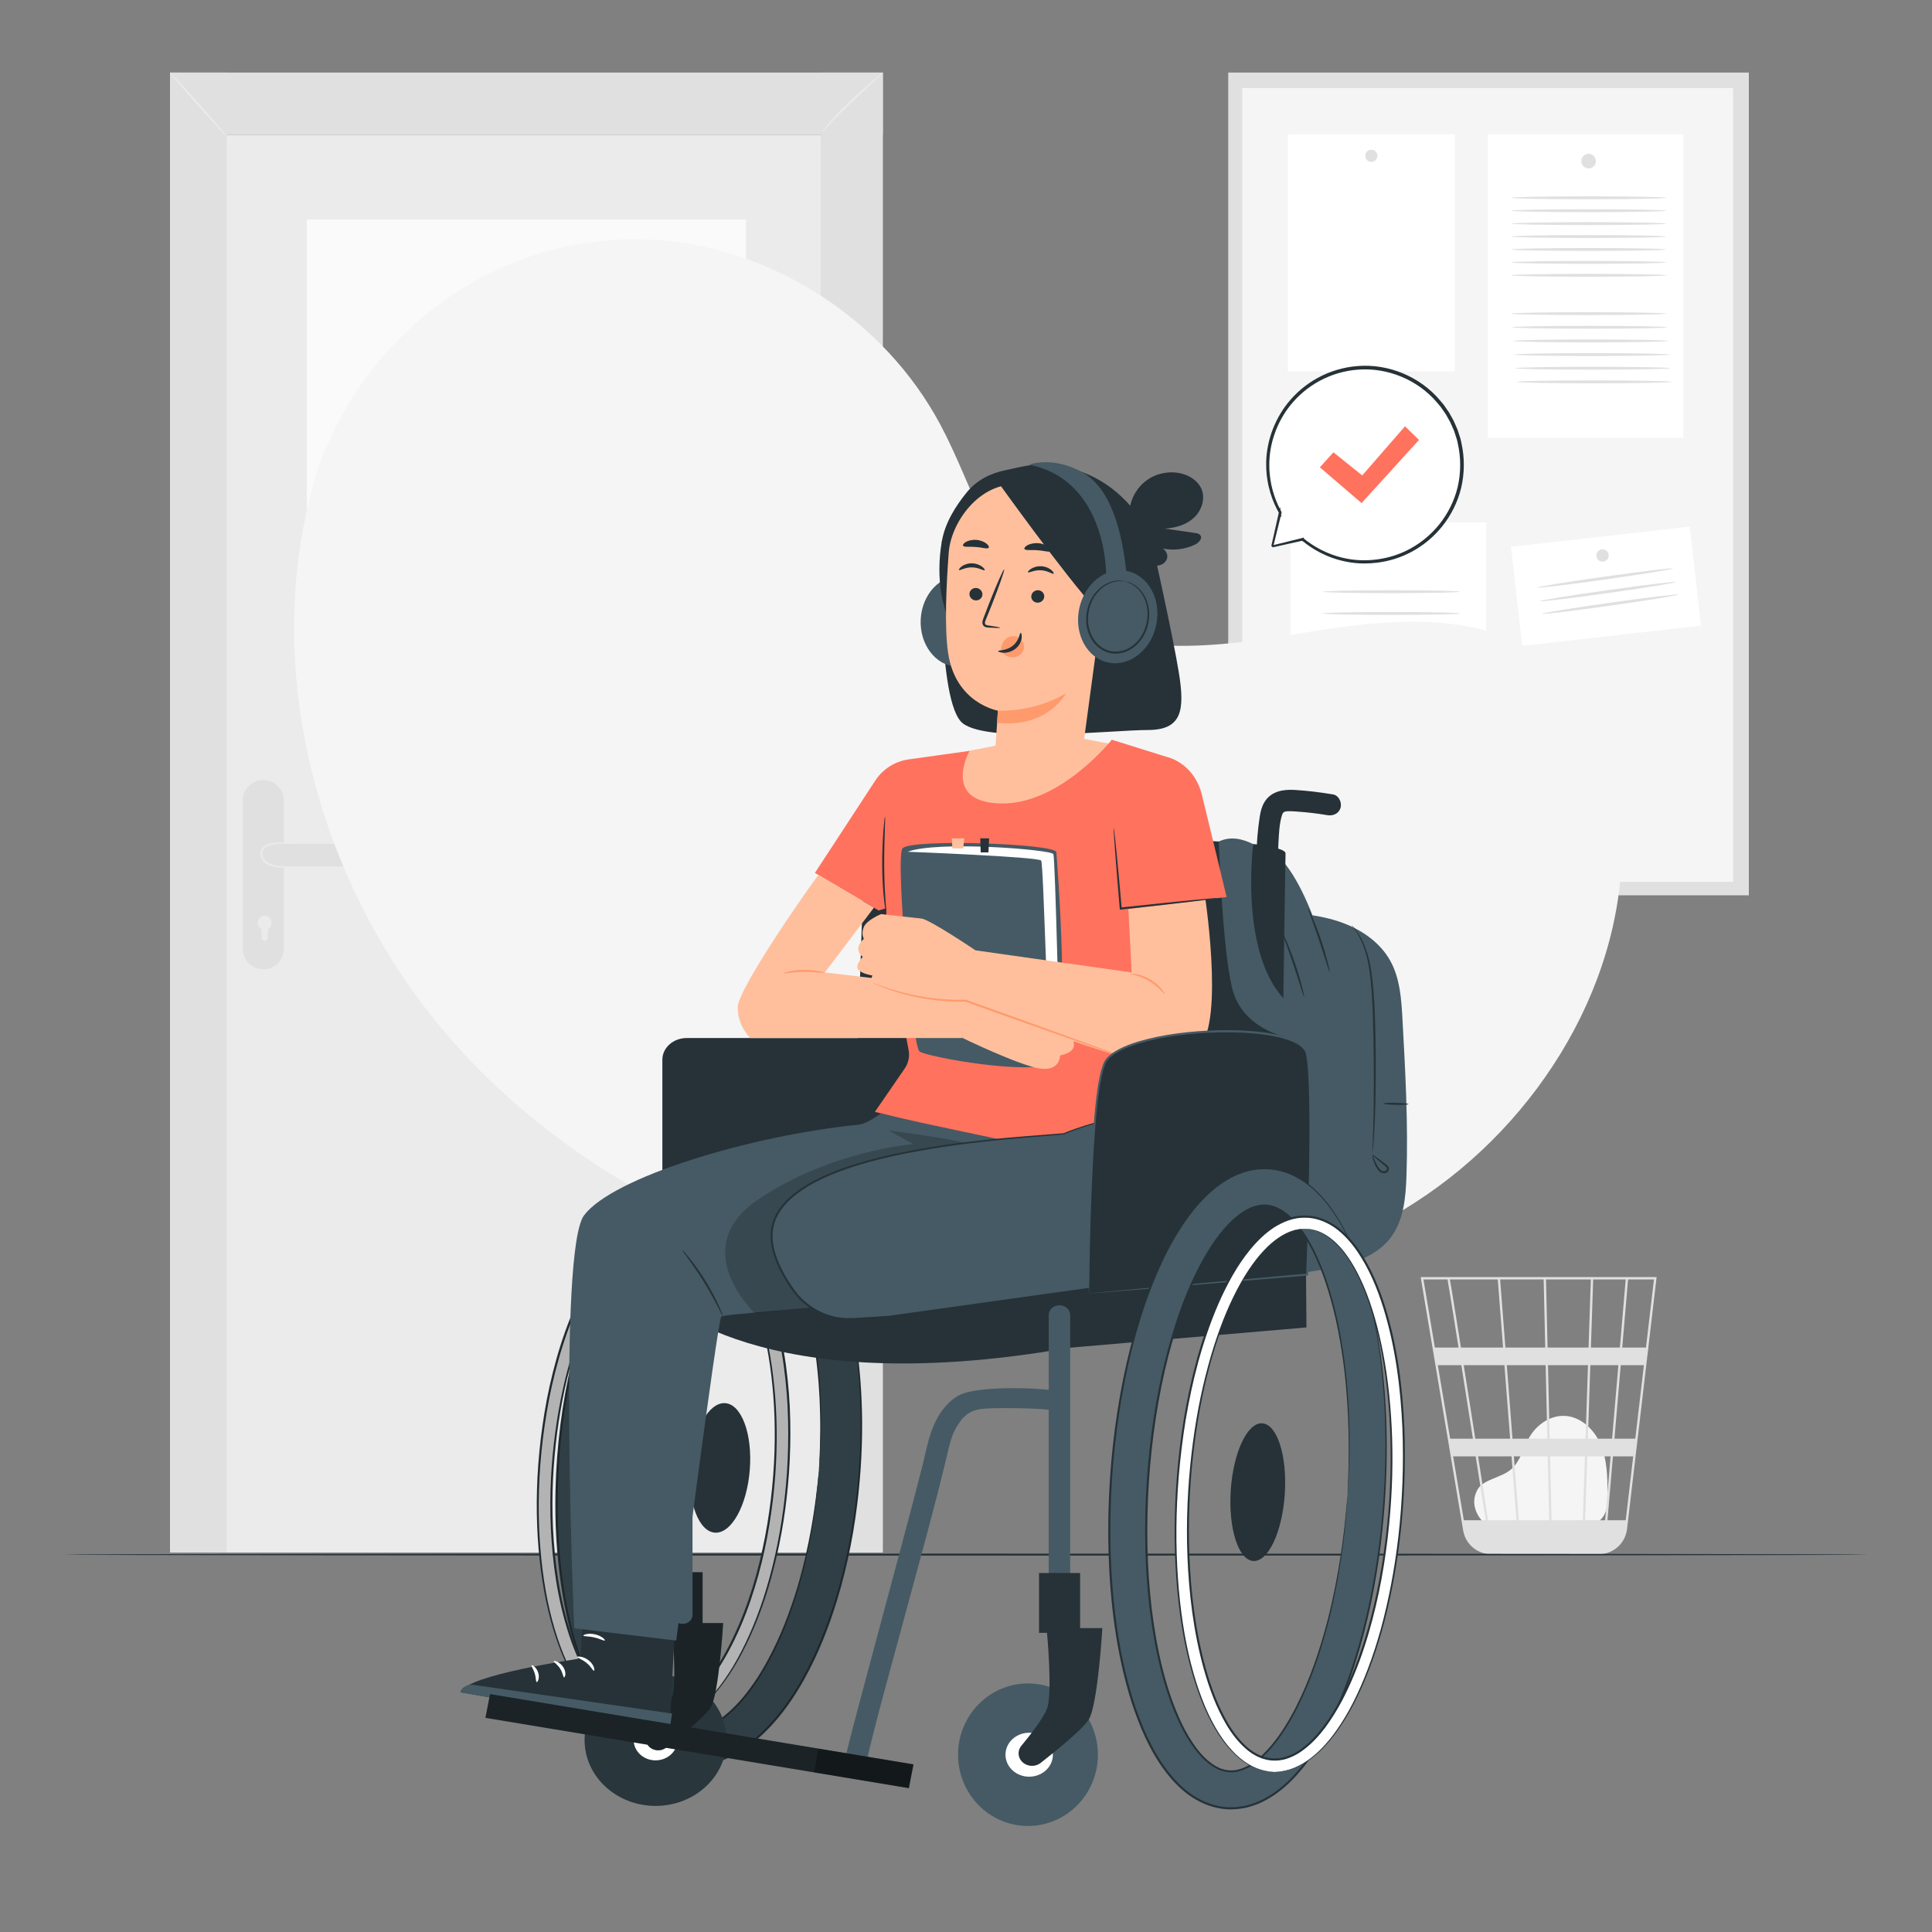 <svg xmlns="http://www.w3.org/2000/svg" viewBox="0 0 500 500"><rect x="0" y="0" width="500" height="500" fill="#808080" stroke="none"/><g id="background-complete"><g><path d="M384.322,394.349c-1.305-1.119-4.216-4.664-1.971-8.788,.823-1.512,2.571-2.26,4.153-2.926s3.244-1.245,4.553-2.359c2.469-2.1,3.15-5.59,4.789-8.392,1.881-3.216,5.393-5.626,9.102-5.457,4.249,.193,7.791,3.663,9.398,7.619,1.606,3.956,1.662,8.349,1.695,12.621,.018,2.362-.086,5.026-1.821,6.621-1.599,1.471-4.007,1.489-6.174,1.423-7.739-.238-15.477-.475-23.216-.713" style="fill:#f5f5f5;"></path><path d="M428.726,330.508h-61.056l10.998,65.58c.481,2.864,2.553,5.072,5.213,5.839,.07,.022,.143,.038,.214,.059,.182,.046,.357,.108,.544,.14,.403,.083,.819,.126,1.242,.143l.01,.063,.298-.047h27.213c.512,0,1.011-.053,1.495-.149,3.214-.497,5.786-3.076,6.177-6.41l5.302-45.186,.239-1.796h-.028l2.1-17.895,.04-.34Zm-11.518,41.832h-6.266l.632-19.033h7.26l-1.626,19.033Zm2.234-19.033h5.999l-2.233,19.033h-5.392l1.626-19.033Zm-17.901,40.132l-.381-16.535h9.023l-.549,16.535h-8.093Zm-9.755-16.535h8.768l.381,16.535h-7.863l-1.285-16.535Zm.677,16.535h-7.351c-.699-4.464-1.607-10.266-2.591-16.535h8.657l1.285,16.535Zm-1.032-21.099l-1.479-19.033h10.058l.438,19.033h-9.017Zm9.624,0l-.438-19.033h10.351l-.632,19.033h-9.28Zm-.544-23.597l-.406-17.626h11.599l-.586,17.626h-10.607Zm-.606,0h-10.308l-1.37-17.626h11.271l.406,17.626Zm-10.915,0h-10.906c-.386-2.434-.752-4.739-1.083-6.812-1.138-7.126-1.565-9.806-1.802-10.814h12.421l1.37,17.626Zm.355,4.564l1.479,19.033h-9.019c-.303-1.931-.611-3.885-.918-5.84-.707-4.493-1.415-8.984-2.08-13.193h10.538Zm-8.153,19.033h-5.892l-3.192-19.033h6.085c.93,5.882,1.961,12.428,2.999,19.033Zm.717,4.564c.898,5.722,1.782,11.363,2.591,16.535h-5.661l-2.773-16.535h5.843Zm28.332,16.535l.549-16.535h6.027l-1.413,16.535h-5.164Zm1.485-44.696l.586-17.626h8.418l-1.506,17.626h-7.498Zm-37.104-17.626c.242,1.274,1.356,8.21,2.849,17.626h-6.128l-2.956-17.626h6.235Zm46.11,62.322h-4.719l1.413-16.535h5.246l-1.94,16.535Zm5.244-44.696h-6.144l1.506-17.626h6.706l-2.068,17.626Z" style="fill:#e0e0e0;"></path></g><g><rect x="212.579" y="18.781" width="15.906" height="383.015" style="fill:#e0e0e0;"></rect><g><rect x="54.215" y="34.94" width="158.364" height="366.856" style="fill:#ebebeb;"></rect><rect x="43.998" y="18.781" width="14.655" height="383.015" style="fill:#e0e0e0;"></rect><rect x="43.998" y="18.781" width="184.487" height="16.159" style="fill:#e0e0e0;"></rect><path d="M228.485,18.781c.02,.025-.193,.252-.593,.643-.482,.457-1.054,1-1.718,1.63-1.548,1.45-3.518,3.296-5.697,5.337-2.212,2.098-4.186,4.028-5.539,5.495-.677,.733-1.198,1.351-1.514,1.805-.162,.227-.258,.415-.325,.544-.04,.133-.071,.209-.086,.209-.015,0-.017-.078-.001-.239,.042-.148,.12-.365,.264-.614,.281-.502,.774-1.163,1.426-1.931,1.305-1.539,3.252-3.515,5.469-5.617,2.217-2.102,4.28-3.938,5.794-5.241,.757-.651,1.378-1.169,1.814-1.518,.436-.349,.688-.528,.708-.504Z" style="fill:#ebebeb;"></path><path d="M58.653,35.272c-.092,.088-3.448-3.533-7.494-8.086-4.048-4.555-7.253-8.317-7.16-8.405,.092-.088,3.448,3.532,7.495,8.086,4.046,4.553,7.252,8.316,7.16,8.404Z" style="fill:#ebebeb;"></path><g><path d="M68.139,250.86h0c-2.943,0-5.328-2.386-5.328-5.328v-38.338c0-2.943,2.385-5.328,5.328-5.328h0c2.943,0,5.328,2.385,5.328,5.328v38.338c0,2.943-2.385,5.328-5.328,5.328Z" style="fill:#e0e0e0;"></path><path d="M70.302,238.829c0-1.027-.804-1.859-1.796-1.859-.992,0-1.796,.832-1.796,1.859,0,.725,.405,1.346,.989,1.653v2.159c0,.461,.361,.835,.806,.835h0c.445,0,.806-.374,.806-.835v-2.159c.585-.307,.989-.928,.989-1.653Z" style="fill:#ebebeb;"></path><rect x="67.997" y="218.368" width="29.336" height="5.859" rx="2.51" ry="2.51" style="fill:#e0e0e0;"></rect><path d="M78.656,224.394c-.001,.035-.319,.051-.891,.079-.675,.031-1.484,.068-2.428,.11-1.026,.032-2.261,.061-3.628-.128-.677-.103-1.403-.228-2.115-.552-.701-.317-1.395-.834-1.814-1.609-.406-.776-.466-1.716-.115-2.491,.168-.382,.474-.72,.812-.91,.331-.201,.668-.328,.999-.442,1.333-.458,2.604-.426,3.621-.442,1.031,.006,1.861,.054,2.434,.091,.573,.038,.89,.073,.889,.105,.001,.077-1.275,.081-3.318,.137-1.02,.058-2.243,.063-3.495,.521-.622,.23-1.281,.499-1.54,1.137-.278,.615-.231,1.422,.11,2.067,.35,.651,.957,1.12,1.597,1.414,.641,.3,1.334,.432,1.994,.544,1.322,.207,2.542,.213,3.564,.224,2.05-.01,3.327,.072,3.323,.143Z" style="fill:#ebebeb;"></path></g><rect x="79.421" y="56.802" width="113.642" height="117.634" style="fill:#fafafa;"></rect></g></g><g><rect x="317.865" y="18.781" width="134.733" height="212.924" style="fill:#e0e0e0;"></rect><rect x="321.494" y="22.78" width="127.014" height="205.425" style="fill:#f5f5f5;"></rect><g><rect x="385.001" y="34.747" width="50.646" height="78.589" style="fill:#fff;"></rect><path d="M413.019,41.695c0,1.044-.846,1.891-1.89,1.891s-1.891-.846-1.891-1.891c0-1.044,.846-1.89,1.891-1.89s1.89,.846,1.89,1.89Z" style="fill:#e0e0e0;"></path></g><g><rect x="333.961" y="135.208" width="50.646" height="78.589" style="fill:#fff;"></rect><path d="M361.978,142.157c0,1.044-.846,1.891-1.891,1.891-1.044,0-1.89-.847-1.89-1.891,0-1.044,.846-1.89,1.89-1.89,1.044,0,1.891,.846,1.891,1.89Z" style="fill:#e0e0e0;"></path></g><g><rect x="333.275" y="34.747" width="43.254" height="61.369" style="fill:#fff;"></rect><path d="M356.472,40.321c0,.867-.703,1.57-1.57,1.57-.867,0-1.57-.703-1.57-1.57,0-.867,.703-1.57,1.57-1.57,.867,0,1.57,.703,1.57,1.57Z" style="fill:#e0e0e0;"></path></g><g><rect x="392.354" y="138.818" width="46.551" height="25.792" transform="translate(-14.387 47.547) rotate(-6.436)" style="fill:#fff;"></rect><path d="M416.334,143.758c0,.885-.717,1.602-1.602,1.602s-1.602-.717-1.602-1.602c0-.885,.717-1.602,1.602-1.602s1.602,.717,1.602,1.602Z" style="fill:#e0e0e0;"></path></g><path d="M377.849,153.134c0,.208-7.953,.377-17.761,.377-9.812,0-17.763-.169-17.763-.377s7.951-.378,17.763-.378c9.808,0,17.761,.169,17.761,.378Z" style="fill:#e0e0e0;"></path><path d="M377.849,158.757c0,.208-7.953,.378-17.761,.378-9.812,0-17.763-.169-17.763-.378,0-.208,7.951-.377,17.763-.377,9.808,0,17.761,.169,17.761,.377Z" style="fill:#e0e0e0;"></path><path d="M377.849,164.38c0,.208-7.953,.377-17.761,.377-9.812,0-17.763-.169-17.763-.377,0-.209,7.951-.378,17.763-.378,9.808,0,17.761,.169,17.761,.378Z" style="fill:#e0e0e0;"></path><path d="M377.849,170.002c0,.208-7.953,.378-17.761,.378-9.812,0-17.763-.169-17.763-.378,0-.208,7.951-.377,17.763-.377,9.808,0,17.761,.169,17.761,.377Z" style="fill:#e0e0e0;"></path><path d="M377.849,175.625c0,.208-7.953,.378-17.761,.378-9.812,0-17.763-.169-17.763-.378,0-.208,7.951-.377,17.763-.377,9.808,0,17.761,.169,17.761,.377Z" style="fill:#e0e0e0;"></path><path d="M377.849,181.248c0,.208-7.953,.377-17.761,.377-9.812,0-17.763-.169-17.763-.377,0-.208,7.951-.378,17.763-.378,9.808,0,17.761,.169,17.761,.378Z" style="fill:#e0e0e0;"></path><path d="M377.849,186.871c0,.208-7.953,.378-17.761,.378-9.812,0-17.763-.169-17.763-.378s7.951-.377,17.763-.377c9.808,0,17.761,.169,17.761,.377Z" style="fill:#e0e0e0;"></path><path d="M432.978,147.111c.029,.207-7.822,1.485-17.534,2.856-9.715,1.371-17.612,2.314-17.641,2.108-.029-.206,7.821-1.485,17.536-2.856,9.712-1.37,17.611-2.314,17.64-2.108Z" style="fill:#e0e0e0;"></path><path d="M433.684,150.628c.029,.206-7.822,1.485-17.534,2.855-9.716,1.371-17.612,2.315-17.641,2.108-.029-.206,7.82-1.484,17.536-2.856,9.712-1.371,17.61-2.314,17.64-2.108Z" style="fill:#e0e0e0;"></path><path d="M434.329,153.875c.029,.207-7.822,1.485-17.534,2.856-9.715,1.371-17.612,2.315-17.641,2.108-.029-.206,7.82-1.485,17.536-2.856,9.712-1.37,17.61-2.314,17.64-2.108Z" style="fill:#e0e0e0;"></path><path d="M431.194,51.188c0,.209-8.985,.378-20.065,.378-11.084,0-20.067-.169-20.067-.378,0-.208,8.983-.377,20.067-.377,11.081,0,20.065,.169,20.065,.377Z" style="fill:#e0e0e0;"></path><path d="M431.194,54.531c0,.208-8.985,.377-20.065,.377-11.084,0-20.067-.169-20.067-.377,0-.208,8.983-.377,20.067-.377,11.081,0,20.065,.169,20.065,.377Z" style="fill:#e0e0e0;"></path><path d="M431.194,57.874c0,.209-8.985,.378-20.065,.378-11.084,0-20.067-.169-20.067-.378,0-.208,8.983-.378,20.067-.378,11.081,0,20.065,.169,20.065,.378Z" style="fill:#e0e0e0;"></path><path d="M431.194,61.217c0,.208-8.985,.378-20.065,.378-11.084,0-20.067-.169-20.067-.378,0-.208,8.983-.377,20.067-.377,11.081,0,20.065,.169,20.065,.377Z" style="fill:#e0e0e0;"></path><path d="M431.194,64.561c0,.208-8.985,.378-20.065,.378-11.084,0-20.067-.169-20.067-.378,0-.208,8.983-.378,20.067-.378,11.081,0,20.065,.169,20.065,.378Z" style="fill:#e0e0e0;"></path><path d="M431.194,67.904c0,.208-8.985,.378-20.065,.378-11.084,0-20.067-.169-20.067-.378s8.983-.377,20.067-.377c11.081,0,20.065,.169,20.065,.377Z" style="fill:#e0e0e0;"></path><path d="M431.194,71.247c0,.208-8.985,.377-20.065,.377-11.084,0-20.067-.169-20.067-.377,0-.208,8.983-.378,20.067-.378,11.081,0,20.065,.169,20.065,.378Z" style="fill:#e0e0e0;"></path><path d="M431.194,81.169c0,.209-8.985,.378-20.065,.378-11.084,0-20.067-.169-20.067-.378,0-.208,8.983-.377,20.067-.377,11.081,0,20.065,.169,20.065,.377Z" style="fill:#e0e0e0;"></path><path d="M431.477,84.7c0,.208-8.984,.377-20.065,.377-11.085,0-20.067-.169-20.067-.377s8.983-.378,20.067-.378c11.081,0,20.065,.169,20.065,.378Z" style="fill:#e0e0e0;"></path><path d="M431.759,88.231c0,.208-8.984,.378-20.065,.378-11.085,0-20.067-.169-20.067-.378,0-.208,8.983-.377,20.067-.377,11.081,0,20.065,.169,20.065,.377Z" style="fill:#e0e0e0;"></path><path d="M432.042,91.763c0,.208-8.985,.377-20.065,.377-11.085,0-20.067-.169-20.067-.377s8.983-.378,20.067-.378c11.081,0,20.065,.169,20.065,.378Z" style="fill:#e0e0e0;"></path><path d="M432.324,95.293c0,.208-8.985,.378-20.065,.378-11.085,0-20.067-.169-20.067-.378,0-.208,8.983-.377,20.067-.377,11.081,0,20.065,.169,20.065,.377Z" style="fill:#e0e0e0;"></path><path d="M432.607,98.825c0,.209-8.985,.378-20.066,.378-11.085,0-20.067-.169-20.067-.378,0-.208,8.983-.377,20.067-.377,11.081,0,20.066,.169,20.066,.377Z" style="fill:#e0e0e0;"></path></g></g><g id="background-simple"><path d="M83.047,118.976l1.542-3.56c12.996-30.009,41.087-50.887,73.404-53.269,4.154-.306,8.332-.313,12.497-.004,29.988,2.227,58.365,20.768,72.753,47.534,8.462,15.742,12.817,34.607,26.354,46.164,17.618,15.04,43.6,12.013,66.28,8.169,22.68-3.844,48.688-6.806,66.241,8.312,10.993,9.468,16.125,24.377,17.344,38.915,3.227,38.489-18.697,76.318-50.221,97.959-31.524,21.641-71.182,28.648-109.268,26.277-53.354-3.322-106.679-25.267-142.462-65.573-35.783-40.305-51.615-99.747-34.464-150.923Z" style="fill:#f5f5f5;"></path></g><g id="Floor"><path d="M483.599,402.331c0,.144-104.594,.261-233.588,.261-129.038,0-233.61-.117-233.61-.261,0-.144,104.572-.26,233.61-.26,128.994,0,233.588,.117,233.588,.26Z" style="fill:#263238;"></path></g><g id="Speech_Bubble"><g><g><path d="M329.257,141.415l2.069-8.796c-2.212-3.919-3.404-8.478-3.22-13.304,.53-13.881,12.212-24.704,26.093-24.174,13.881,.529,24.704,12.211,24.174,26.092-.53,13.881-12.212,24.704-26.093,24.174-5.796-.221-11.055-2.392-15.181-5.85l.008,.012-7.851,1.847Z" style="fill:#fff;"></path><g><path d="M329.257,141.415s.159-.028,.491-.101c.353-.078,.849-.187,1.492-.329,1.355-.304,3.329-.748,5.891-1.323,.052-.012,.084-.063,.072-.115-.003-.012-.009-.025-.015-.034l-.008-.012-.141,.129c2.484,2.098,6.225,4.432,11.222,5.448,2.481,.526,5.255,.655,8.152,.292,2.894-.356,5.919-1.242,8.795-2.784,2.874-1.535,5.592-3.722,7.82-6.498,2.225-2.771,3.968-6.131,4.87-9.842,.877-3.711,.943-7.737,.05-11.662-.169-.995-.545-1.941-.842-2.913-.134-.493-.384-.943-.574-1.417-.212-.465-.391-.948-.632-1.401-.521-.885-.947-1.836-1.577-2.665l-.886-1.285-1.008-1.201c-5.337-6.296-13.577-9.325-21.018-8.726-3.734,.278-7.277,1.387-10.337,3.076-3.066,1.687-5.652,3.943-7.646,6.46-4.011,5.062-5.594,11.027-5.486,16.053,.07,5.076,1.644,9.217,3.297,12.102l-.01-.073c-.647,2.872-1.145,5.084-1.487,6.598-.16,.722-.283,1.277-.37,1.671-.081,.372-.114,.55-.114,.55,0,0,.058-.204,.154-.586,.099-.398,.239-.96,.42-1.69,.366-1.491,.9-3.668,1.594-6.497,.006-.025,.001-.052-.01-.073-1.608-2.88-3.13-6.991-3.169-12.006-.076-4.968,1.514-10.839,5.481-15.811,1.973-2.472,4.525-4.685,7.545-6.337,3.014-1.654,6.498-2.736,10.168-3.004,7.316-.576,15.401,2.404,20.643,8.588l.99,1.179,.87,1.262c.62,.814,1.036,1.748,1.55,2.617,.237,.445,.412,.92,.621,1.376,.186,.466,.434,.907,.565,1.391,.292,.955,.663,1.883,.829,2.861,.88,3.853,.821,7.811-.035,11.459-.88,3.648-2.586,6.955-4.768,9.687-2.185,2.737-4.854,4.898-7.679,6.42-2.827,1.528-5.805,2.415-8.658,2.779-2.855,.371-5.596,.26-8.05-.245-4.943-.973-8.666-3.25-11.156-5.303-.041-.035-.101-.029-.136,.011-.029,.034-.029,.083-.006,.118l.008,.012,.057-.149c-2.52,.62-4.462,1.097-5.795,1.425-.651,.162-1.152,.288-1.51,.377-.342,.086-.525,.139-.525,.139Z" style="fill:#263238;"></path><path d="M353.132,145.829c-1.689,0-3.337-.168-4.925-.505-5.046-1.026-8.769-3.394-11.069-5.284l-.037,.097-.136-.181-7.164,1.603c-.339,.074-.501,.102-.501,.102l-.055-.236-.235-.054s.033-.182,.116-.56l1.826-8.135c-1.464-2.588-3.188-6.756-3.263-12.105-.123-5.704,1.897-11.614,5.539-16.212,2.094-2.641,4.764-4.896,7.723-6.524,3.188-1.761,6.799-2.835,10.438-3.106,7.939-.638,16.076,2.737,21.227,8.813l1.009,1.202,.901,1.303c.429,.565,.769,1.195,1.1,1.805,.159,.294,.317,.588,.487,.875,.166,.312,.301,.628,.431,.934,.069,.164,.139,.328,.213,.49,.068,.17,.14,.326,.21,.482,.14,.31,.285,.629,.378,.973,.08,.262,.169,.53,.258,.798,.229,.69,.465,1.403,.59,2.138,.874,3.842,.856,7.914-.054,11.761-.87,3.582-2.57,7.019-4.917,9.941-2.152,2.683-4.884,4.952-7.897,6.562-2.763,1.48-5.751,2.426-8.883,2.812-1.117,.14-2.222,.209-3.31,.209Zm-15.733-6.475c2.24,1.832,5.945,4.198,10.967,5.186,2.491,.512,5.247,.596,7.971,.242,3.025-.387,5.909-1.312,8.57-2.751,2.903-1.564,5.532-3.762,7.604-6.356,2.256-2.825,3.888-6.141,4.72-9.589,.871-3.709,.883-7.633,.034-11.344-.117-.692-.331-1.338-.558-2.022-.091-.273-.182-.546-.266-.822-.083-.303-.21-.584-.345-.881-.073-.162-.147-.325-.214-.49-.07-.154-.142-.322-.213-.49-.123-.288-.249-.585-.397-.861-.166-.281-.327-.578-.488-.876-.314-.579-.638-1.178-1.04-1.707l-.878-1.271-.976-1.161c-4.953-5.843-12.771-9.099-20.432-8.499-3.508,.256-6.989,1.285-10.068,2.975-2.857,1.563-5.441,3.732-7.47,6.273-3.533,4.429-5.512,10.133-5.427,15.651,.037,4.715,1.399,8.509,2.696,11.06l.099-.438,.113,.846c.077,.145,.153,.284,.229,.419,.042,.077,.056,.167,.035,.251l-.112,.461,.1,.741-.197-.344-1.805,7.332c-.016,.062-.03,.121-.044,.174,.035-.009,.072-.018,.111-.028l7.207-1.778c.044-.025,.094-.041,.145-.045,.014-.001,.028-.001,.041-.001l.019-.005,.093-.084,.035,.052,.228-.056-.09,.236Z" style="fill:#263238;"></path></g></g><polygon points="341.58 120.942 345.092 117.057 352.545 123.038 363.615 110.326 367.236 113.852 352.376 130.199 341.58 120.942" style="fill:#FF725E;"></polygon></g></g><g id="Character"><g><g><g><path d="M167.471,448.017c-.304,0-.609-.009-.913-.025-18.017-1.006-29.86-31.482-26.962-69.383,1.365-17.837,5.852-34.449,12.636-46.779,7.022-12.759,15.793-19.5,24.666-19.018,18.017,1.006,29.86,31.482,26.963,69.382h0c-1.365,17.837-5.852,34.45-12.637,46.779-6.781,12.323-15.183,19.045-23.753,19.045Zm8.541-132.231c-7.048,0-14.518,6.264-20.601,17.32-6.602,11.998-10.975,28.227-12.311,45.698-2.678,35.016,8.169,65.329,23.687,66.195,7.224,.423,14.985-5.901,21.259-17.301,6.602-11.998,10.974-28.228,12.311-45.699,2.678-35.015-8.169-65.328-23.686-66.194-.218-.013-.438-.019-.657-.019Z" style="fill:#fff;"></path><g><path d="M167.471,448.017c-.304,0-.609-.009-.913-.025-18.017-1.006-29.86-31.482-26.962-69.383,1.365-17.837,5.852-34.449,12.636-46.779,7.022-12.759,15.793-19.5,24.666-19.018,18.017,1.006,29.86,31.482,26.963,69.382h0c-1.365,17.837-5.852,34.45-12.637,46.779-6.781,12.323-15.183,19.045-23.753,19.045Zm8.541-132.231c-7.048,0-14.518,6.264-20.601,17.32-6.602,11.998-10.975,28.227-12.311,45.698-2.678,35.016,8.169,65.329,23.687,66.195,7.224,.423,14.985-5.901,21.259-17.301,6.602-11.998,10.974-28.228,12.311-45.699,2.678-35.015-8.169-65.328-23.686-66.194-.218-.013-.438-.019-.657-.019Z" style="fill:none;"></path><path d="M176.012,315.786s.303-.029,.89,.019c.299,.031,.662,.069,1.092,.113,.43,.067,.915,.2,1.474,.321,2.195,.602,5.164,2.253,7.852,5.218,2.677,2.96,5.176,7.062,7.209,12.067,2.033,5.007,3.689,10.897,4.811,17.494,2.217,13.186,2.476,29.233-.773,46.652-.817,4.351-1.887,8.781-3.261,13.245-1.379,4.462-3.045,8.967-5.204,13.404-2.14,4.434-4.744,8.836-8.214,12.841-1.749,1.988-3.745,3.868-6.12,5.404-1.179,.774-2.478,1.436-3.877,1.919-1.385,.51-2.91,.781-4.438,.776-1.528,.001-3.057-.269-4.433-.809-.716-.221-1.339-.594-2-.901-.597-.387-1.246-.72-1.784-1.163-2.261-1.67-4.048-3.712-5.549-5.844-2.973-4.297-4.927-8.943-6.461-13.557-2.997-9.27-4.23-18.53-4.66-27.329-.41-8.811,.096-17.2,1.14-24.984,1.05-7.786,2.661-14.977,4.715-21.408,4.052-12.857,9.877-22.761,15.918-28.208,2.975-2.745,6.014-4.264,8.219-4.821,.275-.072,.534-.139,.777-.203,.249-.038,.481-.074,.698-.108,.429-.074,.792-.119,1.089-.117,.59-.024,.89-.022,.89-.022,.011,.062-1.236-.051-3.416,.549-2.171,.583-5.156,2.112-8.084,4.859-5.944,5.448-11.688,15.333-15.675,28.165-2.021,6.418-3.603,13.594-4.629,21.362-1.02,7.766-1.505,16.134-1.081,24.916,.444,8.77,1.687,17.997,4.674,27.21,1.528,4.584,3.474,9.195,6.406,13.429,1.478,2.1,3.235,4.099,5.424,5.715,.522,.431,1.146,.747,1.72,1.122,.632,.292,1.23,.652,1.91,.86,1.31,.515,2.753,.767,4.193,.766,1.439,.005,2.881-.248,4.208-.738,1.338-.463,2.594-1.1,3.741-1.853,2.31-1.493,4.276-3.339,6.001-5.299,3.427-3.952,6.018-8.319,8.148-12.726,4.256-8.839,6.785-17.872,8.463-26.53,3.27-17.363,3.056-33.37,.901-46.523-1.091-6.58-2.713-12.456-4.707-17.451-1.994-4.993-4.449-9.083-7.075-12.038-2.638-2.96-5.546-4.615-7.704-5.243-.55-.128-1.028-.268-1.452-.343l-1.08-.138c-.581-.065-.885-.054-.884-.071Z" style="fill:#263238;"></path><path d="M167.471,448.017c-.009-.063,1.305,.041,3.665-.48,1.18-.256,2.582-.746,4.137-1.48,1.53-.773,3.19-1.819,4.861-3.183,3.341-2.736,6.65-6.733,9.651-11.727,2.969-5.013,5.661-11.014,7.88-17.83,4.372-13.633,7.044-30.531,6.173-49.232-.503-9.328-1.882-19.158-5.366-28.887-1.752-4.843-4.083-9.68-7.543-13.995-1.744-2.137-3.806-4.133-6.309-5.669-2.514-1.489-5.508-2.513-8.623-2.466-3.117-.05-6.109,.974-8.702,2.361-2.588,1.439-4.803,3.308-6.753,5.315-3.903,4.041-6.748,8.665-9.151,13.303-4.717,9.345-7.482,18.953-9.314,28.163-3.517,18.474-3.292,35.53-.841,49.508,1.237,6.994,3.121,13.223,5.472,18.466,2.336,5.245,5.237,9.488,8.36,12.401,3.084,2.956,6.404,4.428,8.743,4.943,1.167,.304,2.102,.344,2.718,.434,.623,.031,.944,.056,.944,.056,0,0-.321,.012-.948-.002-.62-.073-1.563-.096-2.746-.386-2.369-.486-5.748-1.946-8.885-4.907-3.177-2.917-6.125-7.174-8.503-12.433-2.392-5.258-4.312-11.504-5.58-18.515-2.513-14.016-2.784-31.109,.713-49.643,1.823-9.241,4.583-18.884,9.321-28.288,2.415-4.668,5.275-9.328,9.231-13.429,1.978-2.037,4.231-3.942,6.89-5.422,2.664-1.427,5.773-2.495,9.032-2.445,3.256-.048,6.382,1.024,8.974,2.562,2.582,1.585,4.683,3.627,6.455,5.798,3.512,4.385,5.854,9.264,7.615,14.14,3.498,9.794,4.866,19.659,5.356,29.017,.842,18.758-1.881,35.689-6.319,49.351-2.252,6.829-4.981,12.843-7.992,17.864-3.042,5.003-6.399,9.006-9.79,11.741-1.697,1.363-3.382,2.405-4.935,3.171-1.579,.727-3.001,1.206-4.195,1.447-1.188,.248-2.122,.355-2.749,.359-.627,.022-.947,.02-.947,.02Z" style="fill:#263238;"></path></g></g><g style="opacity:.3;"><path d="M167.471,448.017c-.304,0-.609-.009-.913-.025-18.017-1.006-29.86-31.482-26.962-69.383,1.365-17.837,5.852-34.449,12.636-46.779,7.022-12.759,15.793-19.5,24.666-19.018,18.017,1.006,29.86,31.482,26.963,69.382h0c-1.365,17.837-5.852,34.45-12.637,46.779-6.781,12.323-15.183,19.045-23.753,19.045Zm8.541-132.231c-7.048,0-14.518,6.264-20.601,17.32-6.602,11.998-10.975,28.227-12.311,45.698-2.678,35.016,8.169,65.329,23.687,66.195,7.224,.423,14.985-5.901,21.259-17.301,6.602-11.998,10.974-28.228,12.311-45.699,2.678-35.015-8.169-65.328-23.686-66.194-.218-.013-.438-.019-.657-.019Z"></path></g><g><g><path d="M216.309,327.056c-6.015-16.099-15.56-25.314-26.881-25.945-11.284-.641-22.188,7.442-30.604,22.738-7.704,14.002-12.797,32.808-14.337,52.958-1.542,20.148,.642,39.361,6.147,54.1,6.015,16.099,15.561,25.314,26.881,25.945,.411,.023,.822,.034,1.233,.034,10.874,0,21.262-8.034,29.371-22.772,7.704-14.002,12.797-32.808,14.338-52.958,1.542-20.148-.642-39.361-6.147-54.1Zm-4.364,53.514c-1.457,19.052-6.202,36.71-13.36,49.718-6.259,11.376-13.865,17.956-20.384,17.586-6.504-.363-13.058-7.728-17.531-19.702-5.115-13.693-7.129-31.727-5.672-50.78,1.457-19.052,6.202-36.71,13.36-49.718,6.095-11.076,13.479-17.6,19.869-17.6,.173,0,.344,.004,.516,.014,6.504,.363,13.058,7.728,17.531,19.702,5.115,13.693,7.129,31.727,5.672,50.78Z" style="fill:#455a64;"></path><g><path d="M216.309,327.056c-6.015-16.099-15.56-25.314-26.881-25.945-11.284-.641-22.188,7.442-30.604,22.738-7.704,14.002-12.797,32.808-14.337,52.958-1.542,20.148,.642,39.361,6.147,54.1,6.015,16.099,15.561,25.314,26.881,25.945,.411,.023,.822,.034,1.233,.034,10.874,0,21.262-8.034,29.371-22.772,7.704-14.002,12.797-32.808,14.338-52.958,1.542-20.148-.642-39.361-6.147-54.1Zm-4.364,53.514c-1.457,19.052-6.202,36.71-13.36,49.718-6.259,11.376-13.865,17.956-20.384,17.586-6.504-.363-13.058-7.728-17.531-19.702-5.115-13.693-7.129-31.727-5.672-50.78,1.457-19.052,6.202-36.71,13.36-49.718,6.095-11.076,13.479-17.6,19.869-17.6,.173,0,.344,.004,.516,.014,6.504,.363,13.058,7.728,17.531,19.702,5.115,13.693,7.129,31.727,5.672,50.78Z" style="fill:none;"></path><path d="M211.945,380.57s-.003-.271,.021-.798c.028-.542,.069-1.321,.123-2.338,.09-2.056,.22-5.089,.19-8.995-.022-3.905-.19-8.687-.772-14.212-.29-2.762-.686-5.71-1.263-8.815-.566-3.106-1.281-6.376-2.274-9.759-.996-3.38-2.2-6.896-3.864-10.424-1.679-3.508-3.724-7.114-6.757-10.269-1.526-1.543-3.29-3.044-5.508-3.912-1.082-.481-2.298-.687-3.51-.744-1.223,.015-2.445,.237-3.61,.635-2.314,.84-4.363,2.235-6.19,3.819-1.828,1.595-3.445,3.408-4.924,5.327-5.878,7.732-9.782,16.964-12.749,26.649-2.914,9.725-4.721,20.049-5.556,30.671-.79,10.628-.573,21.068,.836,31.037,1.464,9.936,3.936,19.523,8.579,27.846,1.171,2.069,2.513,4.038,4.074,5.828,1.553,1.787,3.395,3.383,5.564,4.465,2.153,1.108,4.77,1.38,7.073,.69,2.332-.613,4.31-1.906,6.057-3.267,3.487-2.792,6.061-6.142,8.259-9.435,2.186-3.314,3.915-6.666,5.418-9.906,1.499-3.245,2.707-6.407,3.741-9.424,1.045-3.015,1.886-5.893,2.595-8.599,1.418-5.413,2.313-10.135,2.93-14.004,.625-3.87,.958-6.891,1.181-8.939,.102-1.014,.18-1.791,.235-2.332,.056-.525,.101-.793,.101-.793,0,0-.003,.271-.039,.797-.04,.542-.099,1.32-.174,2.337-.185,2.052-.479,5.078-1.069,8.957-.581,3.878-1.444,8.611-2.832,14.041-.694,2.714-1.522,5.602-2.556,8.629-1.022,3.028-2.219,6.204-3.711,9.465-1.496,3.257-3.22,6.628-5.409,9.969-2.204,3.32-4.782,6.703-8.325,9.555-1.779,1.39-3.796,2.723-6.243,3.375-2.41,.735-5.255,.443-7.496-.716-2.269-1.127-4.153-2.765-5.739-4.581-1.592-1.82-2.953-3.812-4.14-5.9-4.701-8.399-7.188-18.02-8.667-27.994-1.421-10.004-1.643-20.475-.851-31.132,.838-10.651,2.653-21.005,5.587-30.764,2.988-9.722,6.912-18.986,12.858-26.787,1.497-1.936,3.136-3.769,5-5.391,1.864-1.61,3.961-3.041,6.38-3.914,1.219-.415,2.514-.651,3.819-.663,1.297,.059,2.592,.289,3.725,.793,2.326,.919,4.122,2.464,5.675,4.04,3.08,3.22,5.124,6.859,6.805,10.395,1.663,3.555,2.859,7.089,3.846,10.485,.983,3.399,1.686,6.681,2.238,9.797,.564,3.115,.945,6.071,1.219,8.84,.55,5.538,.684,10.327,.669,14.237-.007,3.911-.175,6.945-.305,9-.08,1.016-.141,1.795-.183,2.337-.045,.526-.083,.795-.083,.795Z" style="fill:#263238;"></path><path d="M216.309,327.056s.498,1.207,1.286,3.547c.793,2.339,1.806,5.831,2.778,10.383,1.958,9.09,3.485,22.518,2.372,39.051-.574,8.256-1.761,17.289-4.094,26.82-1.169,4.763-2.628,9.647-4.481,14.587-1.844,4.941-4.108,9.936-6.986,14.837-2.889,4.88-6.42,9.715-11.175,13.817-2.381,2.033-5.107,3.857-8.218,5.158-1.538,.681-3.21,1.13-4.904,1.497-1.72,.273-3.48,.447-5.249,.356-3.538-.178-7-1.255-9.997-2.925-3.021-1.664-5.547-3.929-7.727-6.389-4.366-4.961-7.26-10.807-9.566-16.801-4.447-12.091-6.096-24.473-6.544-36.361-.382-11.91,.543-23.418,2.496-34.235,1.95-10.815,4.932-20.962,9.032-30.055,2.042-4.545,4.365-8.83,7.072-12.723,2.714-3.878,5.719-7.443,9.285-10.283,3.505-2.867,7.583-5.03,11.873-5.926,4.292-.922,8.612-.433,12.176,.844,3.558,1.34,6.391,3.341,8.63,5.406,2.242,2.079,3.944,4.223,5.342,6.206,2.718,4.013,4.257,7.379,5.232,9.663,.952,2.295,1.367,3.525,1.367,3.525,0,0-.14-.297-.385-.885-.257-.584-.577-1.471-1.098-2.603-1.011-2.269-2.583-5.615-5.321-9.595-1.407-1.966-3.115-4.089-5.351-6.14-2.232-2.038-5.045-4.003-8.55-5.308-3.511-1.242-7.746-1.706-11.95-.79-4.204,.89-8.212,3.026-11.67,5.871-3.517,2.816-6.49,6.361-9.176,10.22-2.68,3.874-4.981,8.143-7.006,12.675-4.064,9.064-7.02,19.185-8.949,29.973-1.932,10.79-2.843,22.271-2.454,34.147,.454,11.852,2.105,24.195,6.528,36.218,2.291,5.956,5.167,11.758,9.47,16.648,2.148,2.425,4.628,4.648,7.573,6.27,2.923,1.628,6.273,2.671,9.702,2.846,1.714,.09,3.419-.08,5.088-.342,1.645-.357,3.271-.79,4.772-1.455,3.036-1.268,5.716-3.054,8.065-5.057,4.693-4.041,8.207-8.833,11.084-13.681,2.869-4.869,5.132-9.84,6.978-14.761,1.855-4.92,3.32-9.788,4.497-14.536,2.349-9.502,3.559-18.514,4.159-26.753,1.166-16.5-.291-29.908-2.175-38.994-.935-4.55-1.909-8.044-2.663-10.39-.348-1.18-.69-2.061-.879-2.664-.201-.6-.289-.911-.289-.911Z" style="fill:#263238;"></path></g></g><path d="M178.748,456.886c-.412,0-.822-.011-1.233-.034-11.321-.631-20.867-9.845-26.881-25.945-5.505-14.739-7.689-33.952-6.147-54.1,1.541-20.15,6.633-38.956,14.337-52.958,8.416-15.295,19.32-23.379,30.604-22.738,11.321,.631,20.866,9.845,26.881,25.945,5.505,14.739,7.689,33.952,6.147,54.1l-5.256-.293,5.256,.293c-1.541,20.15-6.633,38.956-14.338,52.958-8.109,14.738-18.497,22.772-29.371,22.772Zm9.478-146.811c-6.39,0-13.774,6.524-19.869,17.6-7.158,13.008-11.903,30.665-13.36,49.718-1.458,19.053,.557,37.087,5.672,50.78,4.473,11.974,11.027,19.339,17.531,19.702,6.519,.37,14.125-6.211,20.384-17.586,7.158-13.008,11.903-30.665,13.36-49.718,1.457-19.053-.557-37.087-5.672-50.78-4.473-11.974-11.027-19.339-17.531-19.702-.172-.01-.343-.014-.516-.014Z" style="fill:none;"></path></g><g style="opacity:.3;"><g><path d="M216.309,327.056c-6.015-16.099-15.56-25.314-26.881-25.945-11.284-.641-22.188,7.442-30.604,22.738-7.704,14.002-12.797,32.808-14.337,52.958-1.542,20.148,.642,39.361,6.147,54.1,6.015,16.099,15.561,25.314,26.881,25.945,.411,.023,.822,.034,1.233,.034,10.874,0,21.262-8.034,29.371-22.772,7.704-14.002,12.797-32.808,14.338-52.958,1.542-20.148-.642-39.361-6.147-54.1Zm-4.364,53.514c-1.457,19.052-6.202,36.71-13.36,49.718-6.259,11.376-13.865,17.956-20.384,17.586-6.504-.363-13.058-7.728-17.531-19.702-5.115-13.693-7.129-31.727-5.672-50.78,1.457-19.052,6.202-36.71,13.36-49.718,6.095-11.076,13.479-17.6,19.869-17.6,.173,0,.344,.004,.516,.014,6.504,.363,13.058,7.728,17.531,19.702,5.115,13.693,7.129,31.727,5.672,50.78Z"></path><path d="M178.748,456.886c-.412,0-.822-.011-1.233-.034-11.321-.631-20.867-9.845-26.881-25.945-5.505-14.739-7.689-33.952-6.147-54.1,1.541-20.15,6.633-38.956,14.337-52.958,8.416-15.295,19.32-23.379,30.604-22.738,11.321,.631,20.866,9.845,26.881,25.945,5.505,14.739,7.689,33.952,6.147,54.1l-5.256-.293,5.256,.293c-1.541,20.15-6.633,38.956-14.338,52.958-8.109,14.738-18.497,22.772-29.371,22.772Zm9.478-146.811c-6.39,0-13.774,6.524-19.869,17.6-7.158,13.008-11.903,30.665-13.36,49.718-1.458,19.053,.557,37.087,5.672,50.78,4.473,11.974,11.027,19.339,17.531,19.702,6.519,.37,14.125-6.211,20.384-17.586,7.158-13.008,11.903-30.665,13.36-49.718,1.457-19.053-.557-37.087-5.672-50.78-4.473-11.974-11.027-19.339-17.531-19.702-.172-.01-.343-.014-.516-.014Z"></path></g></g><path d="M194.051,380.322c-.708,9.256-4.731,16.567-8.985,16.33-4.255-.237-7.13-7.933-6.421-17.189,.708-9.256,4.731-16.567,8.986-16.33,4.255,.237,7.13,7.933,6.421,17.189Z" style="fill:#263238;"></path></g><g><ellipse cx="169.661" cy="450.323" rx="18.364" ry="17.036" style="fill:#455a64;"></ellipse><g style="opacity:.4;"><ellipse cx="169.661" cy="450.323" rx="18.364" ry="17.036"></ellipse></g><path d="M175.327,450.322c0,2.903-2.537,5.256-5.666,5.256s-5.666-2.353-5.666-5.256,2.537-5.256,5.666-5.256,5.666,2.353,5.666,5.256Z" style="fill:#fff;"></path><path d="M172.01,406.888h9.822v13.162h5.321s-1.091,18.477-3.274,21.895c-1.504,2.355-7.739,7.415-11.47,10.333-1.498,1.172-3.766,.837-4.801-.707h0c-.709-1.058-.636-2.41,.185-3.396,1.893-2.273,5.173-6.413,6.126-8.887,1.364-3.544,0-18.098,0-18.098h-1.91v-14.301Z" style="fill:#263238;"></path><g style="opacity:.3;"><path d="M172.01,406.888h9.822v13.162h5.321s-1.091,18.477-3.274,21.895c-1.504,2.355-7.739,7.415-11.47,10.333-1.498,1.172-3.766,.837-4.801-.707h0c-.709-1.058-.636-2.41,.185-3.396,1.893-2.273,5.173-6.413,6.126-8.887,1.364-3.544,0-18.098,0-18.098h-1.91v-14.301Z"></path></g></g><path d="M169.926,334.809c.438,1.313,26.851,28.006,106.634,14.003l61.551-5.275-.147-17.043-164.537-4.376-3.501,12.69Z" style="fill:#263238;"></path><path d="M171.419,304.114v-29.859c0-3.098,2.82-5.61,6.298-5.61h45.168c3.478,0,6.298,2.512,6.298,5.61v30.929c0,3.157-2.923,5.692-6.465,5.608l-45.168-1.07c-3.412-.081-6.13-2.568-6.13-5.608Z" style="fill:#263238;"></path><g><path d="M343.573,249.013s-7.716-31.497-19.724-30.533l-5.991,2.363,18.257,31.582,7.459-3.412Z" style="fill:#455a64;"></path><path d="M328.746,235.885c5.86,.337,11.793,.687,17.382,2.479,5.589,1.792,10.889,5.214,13.713,10.36,2.496,4.548,2.836,9.926,3.121,15.106,.743,13.487,1.486,26.994,1.031,40.494-.188,5.58-.708,11.51-4.078,15.961-4.451,5.879-12.464,7.474-19.744,8.646-2.897,.467-5.849,.934-8.753,.512-2.904-.422-5.807-1.881-7.251-4.435-1.406-2.488-1.224-5.531-1.002-8.38,2.104-27.01,4.208-54.019,6.312-81.029" style="fill:#455a64;"></path><path d="M337.505,258.034c-.072,.019-.376-.909-.851-2.412-.474-1.502-1.128-3.576-1.893-5.852-.767-2.276-1.5-4.324-2.032-5.807-.531-1.483-.85-2.406-.781-2.435,.064-.027,.504,.847,1.124,2.301,.621,1.453,1.412,3.489,2.182,5.775,.769,2.285,1.37,4.386,1.754,5.918,.385,1.533,.564,2.495,.497,2.512Z" style="fill:#263238;"></path><path d="M344.129,251.64c-.072,.019-.376-.909-.851-2.412-.474-1.502-1.128-3.576-1.893-5.852-.767-2.276-1.501-4.324-2.032-5.807-.531-1.483-.85-2.406-.781-2.435,.064-.027,.504,.848,1.124,2.301,.621,1.453,1.412,3.489,2.182,5.775,.769,2.285,1.37,4.386,1.754,5.918,.385,1.533,.564,2.495,.496,2.512Z" style="fill:#263238;"></path><path d="M349.787,239.409c.013-.012,.16,.139,.428,.438,.281,.289,.644,.757,1.087,1.38,.879,1.249,1.907,3.243,2.668,5.873,.763,2.629,1.218,5.865,1.487,9.45,.286,3.586,.424,7.54,.506,11.684,.161,8.295,.063,15.805-.139,21.237-.109,2.716-.242,4.912-.376,6.427-.057,.758-.137,1.344-.182,1.742-.05,.397-.085,.605-.102,.603-.018-.002-.018-.213-.002-.612,.022-.455,.05-1.033,.084-1.746,.072-1.516,.148-3.711,.21-6.425,.108-5.428,.147-12.931-.013-21.216-.082-4.141-.205-8.083-.464-11.659-.242-3.575-.656-6.779-1.363-9.387-.706-2.607-1.666-4.592-2.483-5.861-.811-1.276-1.395-1.888-1.346-1.929Z" style="fill:#263238;"></path><path d="M355.148,298.833c.045-.057,.647,.337,1.584,1.018,.522,.39,1.064,.795,1.63,1.218,.289,.248,.652,.421,.948,.872,.314,.49,.078,1.177-.378,1.471-.485,.329-1.068,.253-1.489,.049-.439-.214-.739-.558-.968-.887-.446-.664-.726-1.31-.924-1.867-.384-1.117-.436-1.846-.376-1.858,.079-.019,.261,.679,.718,1.722,.231,.517,.541,1.128,.971,1.722,.214,.288,.477,.558,.796,.705,.316,.15,.714,.17,.974-.015,.275-.194,.391-.546,.234-.788-.151-.265-.519-.503-.804-.751-.542-.453-1.061-.887-1.56-1.305-.879-.755-1.4-1.251-1.356-1.307Z" style="fill:#263238;"></path><path d="M364.506,285.751c-.003,.144-1.455,.227-3.242,.185-1.788-.042-3.234-.192-3.23-.336,.003-.144,1.455-.227,3.242-.185,1.787,.042,3.233,.192,3.23,.336Z" style="fill:#263238;"></path></g><g><path d="M332.697,316.085c-1.808-4.623-.006-90.746,0-95.212,.008-5.916-108.913-3.708-108.913-3.708l-3.334,98.921h112.247Z" style="fill:#263238;"></path><path d="M330.909,226.364c-.182-2.759-.206-5.526-.046-8.287,.138-2.392,.209-5.04,.988-7.33,.092-.271-.101,.197,.11-.224,.167-.25,.196-.307,.088-.17-.113,.133-.068,.088,.136-.135-.295,.213,.113-.072,.233-.132,.172-.09,.165-.086-.02,.015,.135-.043,.271-.079,.409-.106,.263-.067-.222-.017,.256-.036,.293-.012,.582-.021,.876-.017,.595,.009,1.19,.054,1.783,.096,2.641,.186,5.215,.49,7.803,.924,1.48,.248,2.995-.39,3.421-1.943,.366-1.333-.453-3.171-1.943-3.421-3.254-.546-6.536-.951-9.83-1.16-3.077-.195-6.213,.303-7.945,3.161-.687,1.134-1.006,2.448-1.206,3.744-.268,1.735-.477,3.482-.618,5.232-.262,3.259-.273,6.529-.057,9.791,.099,1.499,1.208,2.781,2.781,2.781,1.429,0,2.881-1.275,2.781-2.781h0Z" style="fill:#263238;"></path><path d="M324.33,218.459s-4.32,33.428,11.784,43.14l-3.148,6.811s-11.55-2.075-14.112-12.765c-2.562-10.69-3.427-37.862-3.427-37.862,2.908-1.373,5.888-.819,8.902,.677Z" style="fill:#455a64;"></path></g><path d="M249.961,194.461l7.637-1.469,22.761-1.817s10.348,1.964,10.107,2.003-13.152,17.446-30.488,16.767-10.018-15.485-10.018-15.485Z" style="fill:#ffbf9d;"></path><g><path d="M150.96,416.836l-.748,12.38s-29.803,4.271-31.015,8.759l54.13,9.377,1.362-26.775-23.728-3.741Z" style="fill:#263238;"></path><path d="M173.326,447.352l.611-3.88-52.127-7.539s-2.592,.504-2.613,2.042l54.13,9.377Z" style="fill:#455a64;"></path><path d="M149.382,428.822c-.037,.234,1.264,.568,2.417,1.54,1.181,.946,1.654,2.069,1.915,2.019,.252-.003,.132-1.46-1.287-2.615-1.407-1.167-3.06-1.166-3.045-.943Z" style="fill:#fff;"></path><path d="M143.298,429.901c-.105,.215,.962,.808,1.666,1.946,.741,1.12,.758,2.222,1.024,2.257,.241,.08,.692-1.249-.213-2.649-.891-1.407-2.427-1.774-2.477-1.553Z" style="fill:#fff;"></path><path d="M138.895,435.313c.231,.091,.827-1.006,.399-2.395-.417-1.393-1.564-2.11-1.714-1.936-.187,.165,.481,.986,.812,2.132,.362,1.138,.244,2.131,.502,2.199Z" style="fill:#fff;"></path><path d="M150.964,423.298c.069,.231,1.345,.12,2.821,.469,1.484,.322,2.56,.964,2.737,.788,.186-.141-.78-1.198-2.525-1.586-1.741-.4-3.127,.124-3.033,.329Z" style="fill:#fff;"></path></g><path d="M296.358,272.312l5.615-76.422-14.235-4.452s-13.387,16.872-28.792,16.505c-15.405-.367-8.03-13.613-8.03-13.613l-15.752,2.2c-3.533,.493-6.681,2.49-8.633,5.476l-15.633,23.909,16.505,9.72,1.841-.571c.871,10.187,4.536,29.625,5.899,36.651,.326,1.679-.038,3.416-1.008,4.825l-7.711,11.202s69.144,18.383,75.013,8.994c5.868-9.39-5.079-24.423-5.079-24.423Z" style="fill:#FF725E;"></path><path d="M174.084,340.294v77.484c0,3.306,5.138,3.312,5.138,0v-77.484c0-3.306-5.138-3.312-5.138,0h0Z" style="fill:#455a64;"></path><path d="M271.405,340.499v83.884c0,3.579,5.563,3.585,5.563,0v-83.884c0-3.579-5.563-3.585-5.563,0h0Z" style="fill:#455a64;"></path><path d="M223.929,457.181c3.066-13.105,6.779-26.095,10.269-39.107,3.606-13.448,7.395-26.873,10.642-40.401,.576-2.401,1.046-4.877,2.071-7.158,.497-1.105,1.183-2.094,1.911-3.075,.393-.53-.307,.281,.256-.304,.224-.233,.442-.468,.682-.687,.148-.135,1.078-.813,.48-.421,.32-.21,.646-.408,.99-.584,.166-.085,.336-.163,.506-.241,.68-.31-.521,.156,.23-.087,.51-.165,1.024-.308,1.553-.417,2.411-.498,15.129-.275,17.885,.137,1.481,.221,2.993-.355,3.421-1.802,.364-1.229-.451-2.951-1.943-3.174-4.993-.745-20.196-1.242-24.748,1.281-3.571,1.98-5.803,5.673-7.066,9.228-1.081,3.045-1.659,6.259-2.449,9.38-.741,2.93-1.505,5.855-2.274,8.779-4.234,16.11-8.616,32.186-12.89,48.287-1.677,6.319-3.405,12.634-4.893,18.994-.757,3.238,4.604,4.621,5.364,1.372h0Z" style="fill:#455a64;"></path><g><ellipse cx="266.038" cy="454.118" rx="18.095" ry="18.444" style="fill:#455a64;"></ellipse><path d="M272.489,454.118c0,3.143-2.746,5.69-6.134,5.69s-6.134-2.548-6.134-5.69,2.746-5.69,6.134-5.69,6.134,2.548,6.134,5.69Z" style="fill:#fff;"></path><path d="M268.898,407.096h10.634v14.249h5.76s-1.181,20.004-3.545,23.703c-1.629,2.55-8.379,8.028-12.417,11.187-1.622,1.269-4.077,.906-5.197-.766h0c-.767-1.145-.688-2.61,.201-3.677,2.05-2.461,5.601-6.943,6.632-9.621,1.477-3.836,0-19.593,0-19.593h-2.068v-15.482Z" style="fill:#263238;"></path></g><g><path d="M273.385,220.552c.079,1.223,4.196,51.531-1.425,54.632-5.622,3.102-32.109-1.649-33.995-3.077-1.886-1.428-6.325-50.036-4.386-52.556,1.939-2.52,39.661-1.245,39.806,1.001Z" style="fill:#455a64;"></path><path d="M234.915,220.435s33.863,1.308,34.534,2.279,1.642,48.118,2.612,48.118,2.108-1.631,2.108-1.631c0,0-1.078-46.972-1.553-48.152-.475-1.18-30.074-3.526-37.701-.614h0Z" style="fill:#fff;"></path><polygon points="246.479 219.562 249.299 219.562 249.545 216.957 246.324 216.957 246.479 219.562" style="fill:#ffbf9d;"></polygon><polygon points="253.805 220.601 255.811 220.601 255.986 216.957 253.695 216.957 253.805 220.601" style="fill:#263238;"></polygon></g><g><path d="M311.664,230.634s5.233,33.243-1.185,40.211c-6.419,6.969-6.602,5.502-14.304,4.218s-49.515-16.688-49.331-16.322,5.318-12.837,5.318-12.837l40.712,5.765-.917-17.686,19.707-3.35Z" style="fill:#ffbf9d;"></path><path d="M211.818,226.456c-.9,.917-20.907,29.275-20.907,34.264s3.301,7.924,3.301,7.924h54.924l.826-12.654-36.494-4.321,12.695-16.766-14.345-8.447Z" style="fill:#ffbf9d;"></path><path d="M252.464,245.947s-11.92-8.031-14.008-8.233c-2.088-.202-10.44-1.145-10.44-1.145,0,0-3.637,1.482-4.446,3.3-.808,1.819,0,3.098,0,3.098,0,0-1.819,1.581-1.415,2.979,.404,1.399,1.145,1.668,1.145,1.668,0,0-2.138,2.155-1.204,3.3,.934,1.145,3.696,1.549,3.696,1.549,0,0-.876,1.549,.471,2.29,1.347,.741,7.247,3.098,10.898,3.503,3.651,.404,11.917,.484,11.917,.484,0,0,2.847-12.235,2.965-12.536" style="fill:#ffbf9d;"></path><path d="M277.625,268.644c-.007,.758,1.835,3.443-3.284,4.505,0,0,.097,4.157-5.215,3.382-5.312-.775-19.991-7.888-19.991-7.888,0,0-.375-12.524,.826-12.654,1.201-.129,26.795,2.671,26.891,3.154,.097,.483,1.09,9.079,1.09,9.079" style="fill:#ffbf9d;"></path><path d="M202.813,251.895c-.042-.123,2.304-.875,5.312-.893,3.009-.037,5.367,.67,5.328,.794-.032,.155-2.388-.311-5.323-.274-2.934,.017-5.282,.527-5.317,.373Z" style="fill:#ff9a6c;"></path><path d="M301.437,257.305c-.129,.103-1.476-1.877-3.942-3.346-2.445-1.504-4.823-1.78-4.792-1.942-.021-.126,2.495-.076,5.062,1.496,2.582,1.545,3.793,3.751,3.672,3.791Z" style="fill:#ff9a6c;"></path><path d="M291.726,273.946c-.006,.017-.24-.048-.679-.187-.487-.161-1.123-.371-1.914-.633-1.712-.591-4.091-1.412-7.007-2.419-5.95-2.107-14.075-4.986-23.051-8.165-3.235-1.161-6.358-2.282-9.247-3.32l.089,.015c-7.22,.149-13.388-1.124-17.59-2.417-2.109-.641-3.751-1.264-4.863-1.719-.557-.225-.979-.419-1.264-.547-.285-.13-.43-.204-.425-.218,.006-.014,.162,.034,.457,.138,.338,.123,.765,.278,1.292,.469,1.129,.405,2.78,.978,4.891,1.575,4.206,1.203,10.333,2.398,17.491,2.219l.046-.001,.044,.016c2.891,1.031,6.017,2.145,9.255,3.299,8.957,3.236,17.064,6.164,23,8.309,2.893,1.071,5.253,1.946,6.951,2.575,.778,.3,1.402,.54,1.881,.725,.428,.171,.65,.269,.644,.286Z" style="fill:#ff9a6c;"></path></g><path d="M229.029,211.304c.075,.005,.035,1.422-.041,3.71-.074,2.287-.176,5.446-.161,8.933,.015,3.488,.169,6.642,.334,8.922,.162,2.28,.302,3.69,.224,3.7-.036,.005-.113-.342-.222-.975-.113-.632-.24-1.552-.368-2.692-.26-2.28-.472-5.449-.488-8.953-.015-3.502,.146-6.669,.314-8.955,.085-1.143,.169-2.067,.243-2.704,.073-.637,.13-.988,.166-.986Z" style="fill:#263238;"></path><path d="M301.973,195.891s7.019,1.415,9.099,9.905c2.584,10.552,6.376,26.354,6.376,26.354l-27.404,3.359-2.305-13.806,14.235-25.813Z" style="fill:#FF725E;"></path><path d="M315.427,232.398c.002,.018-.158,.053-.464,.103-.367,.053-.809,.117-1.342,.194-1.25,.156-2.92,.364-4.944,.616-4.177,.498-9.952,1.15-16.333,1.837-.779,.084-1.548,.166-2.273,.244l-.263,.028-.023-.264c-.503-5.871-.925-11.095-1.204-14.852-.125-1.817-.227-3.309-.305-4.433-.061-1.043-.078-1.617-.044-1.62,.034-.003,.115,.566,.235,1.603,.117,1.121,.273,2.609,.463,4.42,.372,3.749,.855,8.967,1.371,14.837l-.286-.235c.725-.079,1.494-.162,2.273-.246,6.381-.688,12.162-1.282,16.35-1.686,2.032-.185,3.707-.338,4.962-.452,.536-.038,.982-.07,1.352-.097,.31-.016,.473-.016,.475,.002Z" style="fill:#263238;"></path><g><path d="M260.58,295.33c-3.853-1.026-19.363-3.956-32.637-7.192,0,0-3.367,2.678-5.699,2.916-28.519,2.906-63.659,13.653-71.073,23.448-6.872,9.078-2.549,106.901-2.549,106.901l26.387,3.183s10.632-82.503,11.651-83.813c1.09-1.402,84.805-4.794,81.731-16.113-2.306-8.492,1.974,4.277-.646-4.711-2.62-8.988-7.165-24.618-7.165-24.618Z" style="fill:#455a64;"></path><g><g style="opacity:.2;"><path d="M195.345,339.841s-17.873-16.837,.988-29.488,40.021-14.26,40.021-14.26l-6.376-3.536s20.236,2.669,19.286,3.332c-.95,.663-37.093,42.534-38.211,42.524s-15.708,1.427-15.708,1.427Z"></path></g><g><path d="M300.053,292.809c-2.817-8.683-24.782,.628-24.782,.628-11.898,1.165-68.137,3.384-74.971,22.648-2.05,5.779,1.312,12.597,4.978,17.779,3.569,5.044,9.472,7.904,15.639,7.512l9.061-.576,60.065-8.444c.647-.123,17.13-17.6,10.01-39.547Z" style="fill:#455a64;"></path><path d="M300.053,292.809s.064,.162,.167,.486c.106,.342,.254,.822,.448,1.446,.324,1.29,.834,3.205,1.079,5.749,.276,2.535,.297,5.694-.254,9.311-.57,3.608-1.74,7.665-3.772,11.841-1.008,2.09-2.233,4.204-3.686,6.294-.728,1.044-1.515,2.081-2.384,3.088-.46,.506-.836,.988-1.464,1.47-.751,.179-1.363,.214-2.061,.329-5.435,.772-11.267,1.601-17.439,2.478-12.35,1.746-26.062,3.685-40.674,5.75l-.01,.001-.01,.001c-2.047,.131-4.112,.263-6.194,.396-2.068,.118-4.2,.363-6.347,.066-4.268-.555-8.371-2.732-11.258-6.079-.874-1.001-1.609-2.089-2.312-3.182-.699-1.099-1.363-2.217-1.946-3.374-1.167-2.308-2.083-4.758-2.403-7.314-.341-2.546,.115-5.206,1.359-7.417,1.212-2.234,3.029-4.018,4.957-5.513,1.94-1.497,4.036-2.73,6.187-3.751,2.135-1.061,4.333-1.906,6.512-2.691,4.379-1.52,8.745-2.646,12.999-3.571,17.059-3.599,32.185-4.389,43.708-5.345l-.046,.012c3.959-1.596,7.617-2.711,10.867-3.432,3.247-.713,6.108-1.001,8.412-.754,1.148,.125,2.156,.376,2.958,.76,.792,.398,1.392,.87,1.764,1.345,.372,.47,.591,.877,.687,1.167,.111,.284,.157,.431,.157,.431,0,0-.074-.138-.197-.414-.107-.281-.337-.676-.713-1.128-.376-.457-.971-.906-1.752-1.284-.791-.364-1.786-.598-2.92-.709-2.278-.218-5.116,.091-8.341,.825-3.225,.74-6.872,1.877-10.797,3.483l-.024,.01-.022,.002c-11.532,1.018-26.633,1.861-43.64,5.485-4.238,.93-8.586,2.06-12.936,3.577-2.164,.783-4.344,1.625-6.456,2.678-2.129,1.013-4.195,2.233-6.095,3.703-1.889,1.467-3.654,3.208-4.817,5.358-1.194,2.133-1.622,4.64-1.296,7.109,.31,2.471,1.204,4.871,2.353,7.142,.575,1.139,1.229,2.243,1.92,3.328,.697,1.084,1.424,2.157,2.267,3.122,2.805,3.251,6.789,5.366,10.933,5.907,2.071,.289,4.157,.053,6.247-.066,2.082-.132,4.148-.262,6.194-.392l-.019,.002c14.613-2.042,28.324-3.959,40.675-5.686,6.174-.859,12.008-1.67,17.445-2.426l1.014-.141,.504-.07,.251-.035,.125-.017,.031-.004c.014,.029,.014-.071,.038,.064-.026-.143-.005-.046-.009-.08l.005-.007c.432-.347,.924-.895,1.343-1.37,.861-.99,1.646-2.015,2.372-3.047,1.45-2.067,2.676-4.161,3.686-6.231,2.038-4.136,3.223-8.157,3.814-11.736,.572-3.588,.579-6.727,.332-9.253-.216-2.534-.696-4.448-.99-5.743-.174-.629-.308-1.112-.403-1.456-.088-.329-.122-.5-.122-.5Z" style="fill:#263238;"></path></g><path d="M176.569,323.535c.051-.043,.832,.773,1.976,2.194,1.145,1.419,2.634,3.459,4.095,5.831,1.459,2.374,2.61,4.623,3.361,6.284,.753,1.662,1.129,2.726,1.069,2.752-.071,.031-.566-.98-1.4-2.591-.832-1.612-2.025-3.816-3.473-6.172-1.451-2.354-2.881-4.411-3.945-5.88-1.063-1.47-1.743-2.368-1.683-2.417Z" style="fill:#263238;"></path></g></g><g><path d="M309.328,137.947c-2.643-.383-5.286-.766-7.928-1.149,2.722-.143,5.511-.92,7.528-2.754,2.016-1.834,3.069-4.874,2.05-7.402-.87-2.16-3.053-3.572-5.318-4.112-2.987-.712-6.267-.082-8.779,1.685-2.511,1.767-4.211,4.643-4.549,7.695l4.261,11.029c-.133,1.418,.76,2.914,2.123,3.327,1.363,.413,3.022-.446,3.339-1.835,.216-.946-.315-1.954-1.118-2.457,2.807,.563,5.798,.198,8.374-1.056,.957-.466,1.978-1.601,1.315-2.433-.3-.376-.822-.47-1.298-.539Z" style="fill:#263238;"></path><path d="M298.291,141.069s5.165,22.988,6.787,32.952,.754,14.905-8.083,14.905-40.865,3.557-47.783-1.697c-6.919-5.254-5.447-47.221-5.447-47.221l54.526,1.061Z" style="fill:#263238;"></path><ellipse cx="248.176" cy="160.794" rx="11.763" ry="9.909" transform="translate(75.412 400.792) rotate(-87.191)" style="fill:#455a64;"></ellipse><g><path d="M294.767,133.751c-5.53-7.78-13.341-12.574-22.853-13.377-5.366-.453-7.665,.512-11.605,1.294-3.94,.781-7.572,2.62-10.102,5.739-3.005,3.705-5.604,7.905-6.444,12.602-.862,4.824-.813,9.604-.155,13.585,.799,4.835,3.571,12.331,6.174,16.484l8.178,1.561c6.835,.699,13.766,1.395,20.546,.285,6.78-1.11,13.509-4.261,17.481-9.867,5.518-7.79,4.31-20.524-1.22-28.305Z" style="fill:#263238;"></path><path d="M283.735,132.921l-16.091-7.696-4.354,.209c-9.723-.625-17.155,9.64-17.753,17.51-.664,8.742-1.131,19.442-.179,25.984,1.915,13.154,12.906,14.984,12.906,14.984,0,0-.695,10.655-1.074,15.003l22.818-3.472,7.798-57.784c.079-2.396-1.69-4.454-4.07-4.737Z" style="fill:#ffbf9d;"></path><path d="M265.009,167.212c-.043-.69-.382-1.319-.839-1.767-.913-.896-2.323-1.073-3.408-.427-1.085,.645-1.779,2.072-1.676,3.449h0c.528,.839,1.381,1.44,2.361,1.592,.153,.024,.306,.04,.461,.046,.749,.032,1.526-.17,2.134-.682,.608-.512,1.021-1.36,.967-2.211Z" style="fill:#ff9a6c;"></path><path d="M250.893,153.665c-.043,.889,.674,1.658,1.601,1.72,.925,.062,1.712-.607,1.755-1.495,.043-.889-.674-1.659-1.599-1.72-.928-.062-1.714,.608-1.757,1.496Z" style="fill:#263238;"></path><path d="M248.202,147.517c.206,.222,1.493-.705,3.305-.677,1.81,.002,3.127,.952,3.327,.732,.098-.097-.11-.496-.683-.925-.564-.427-1.531-.848-2.66-.858-1.129-.008-2.083,.395-2.634,.813-.562,.42-.756,.815-.655,.914Z" style="fill:#263238;"></path><path d="M258.84,162.459c.01-.103-1.114-.312-2.936-.569-.462-.054-.898-.151-.973-.468-.105-.336,.095-.832,.327-1.367,.45-1.114,.92-2.281,1.414-3.505,1.964-4.99,3.393-9.097,3.192-9.174-.202-.078-1.958,3.905-3.923,8.896-.473,1.231-.926,2.404-1.356,3.526-.182,.523-.491,1.116-.264,1.812,.12,.348,.457,.602,.752,.686,.295,.094,.555,.103,.784,.119,1.835,.122,2.974,.145,2.982,.042Z" style="fill:#263238;"></path><path d="M258.243,183.895s8.824,.684,17.641-4.462c0,0-4.71,9.048-17.833,7.65l.192-3.188Z" style="fill:#ff9a6c;"></path><path d="M264.155,163.781c-.294-.021-.323,1.945-2.025,3.319-1.698,1.379-3.791,1.131-3.81,1.405-.029,.123,.462,.388,1.346,.424,.867,.041,2.139-.222,3.179-1.062,1.038-.843,1.494-1.979,1.572-2.785,.086-.821-.127-1.311-.262-1.302Z" style="fill:#263238;"></path><path d="M249.246,141.238c.299,.446,1.69,.168,3.309,.324,1.624,.104,2.957,.6,3.318,.206,.161-.193-.01-.626-.566-1.078-.548-.45-1.499-.873-2.614-.963-1.114-.088-2.118,.177-2.725,.535-.617,.358-.851,.759-.721,.975Z" style="fill:#263238;"></path><path d="M270.253,154.357c-.013,.89-.777,1.612-1.707,1.615-.927,.003-1.67-.713-1.657-1.603,.013-.89,.778-1.613,1.705-1.616,.929-.004,1.672,.715,1.659,1.604Z" style="fill:#263238;"></path><path d="M272.675,148.476c-.219,.209-1.446-.798-3.256-.885-1.806-.112-3.181,.752-3.366,.52-.091-.103,.141-.488,.74-.88,.59-.39,1.582-.749,2.709-.688,1.127,.063,2.054,.526,2.578,.978,.535,.455,.703,.861,.596,.954Z" style="fill:#263238;"></path><path d="M271.983,142.62c-.377,.393-1.752-.104-3.429-.209-1.674-.157-3.114,.12-3.42-.326-.133-.216,.112-.616,.752-.974,.632-.357,1.671-.622,2.823-.533,1.152,.091,2.133,.513,2.695,.964,.572,.452,.745,.885,.578,1.078Z" style="fill:#263238;"></path><path d="M284.067,159.482c.015-.977,1.175-3.268,2.142-3.406,2.583-.368,7.228-.102,7.186,6.447-.057,8.951-9.895,7.391-9.909,7.134-.011-.201,.529-6.799,.581-10.174Z" style="fill:#ffbf9d;"></path><path d="M286.84,166.06c.039-.029,.155,.11,.418,.233,.257,.119,.698,.203,1.166,.031,.948-.341,1.753-1.837,1.807-3.45,.028-.815-.137-1.591-.422-2.236-.269-.657-.69-1.117-1.166-1.204-.473-.113-.812,.17-.923,.421-.122,.25-.066,.429-.113,.444-.025,.023-.191-.151-.117-.52,.038-.178,.144-.388,.356-.559,.216-.173,.532-.26,.864-.222,.69,.052,1.307,.691,1.62,1.398,.35,.71,.556,1.583,.524,2.498-.069,1.804-1.003,3.485-2.299,3.851-.63,.16-1.155-.033-1.425-.246-.276-.222-.322-.423-.29-.439Z" style="fill:#ff9a6c;"></path><path d="M286.572,156.127l-2.424,2.196c-9.145-10.025-26.667-34.761-25.695-33.292,0,0,6.887-2.301,14.075-.568,7.188,1.732,20.734,6.308,19.941,14.871-.794,8.562-5.896,16.794-5.896,16.794Z" style="fill:#263238;"></path></g><g><path d="M291.674,147.77c5.515,1.119,8.909,7.333,7.58,13.879-1.328,6.546-6.876,10.946-12.391,9.827-5.515-1.119-8.908-7.333-7.58-13.879,1.328-6.546,6.876-10.946,12.39-9.827Z" style="fill:#455a64;"></path><path d="M291.13,150.447c-.007,.067-.762-.145-2.108,.022-1.327,.152-3.264,.912-4.868,2.73-1.606,1.772-2.778,4.637-2.55,7.813,.121,1.577,.622,3.217,1.604,4.624,.972,1.403,2.484,2.513,4.254,2.882,1.774,.35,3.6-.081,5.042-.995,1.454-.913,2.554-2.228,3.28-3.633,1.449-2.837,1.486-5.932,.697-8.19-.769-2.299-2.256-3.754-3.42-4.411-1.174-.678-1.952-.777-1.932-.842,0,0,.79,.022,2.032,.665,1.228,.621,2.823,2.092,3.667,4.467,.864,2.333,.873,5.55-.618,8.53-.749,1.476-1.895,2.869-3.436,3.846-1.527,.978-3.498,1.454-5.417,1.073-1.915-.397-3.543-1.605-4.568-3.1-1.038-1.5-1.551-3.229-1.665-4.88-.212-3.325,1.05-6.283,2.755-8.096,1.703-1.858,3.745-2.591,5.118-2.684,1.394-.108,2.131,.179,2.131,.179Z" style="fill:#263238;"></path><path d="M286.27,149.036s.484-24.688-19.957-28.778c0,0,5.979-2.324,13.676,1.893s10.431,15.77,11.553,26.27l-5.272,.615Z" style="fill:#455a64;"></path></g></g><g><polygon points="235.203 462.76 125.631 444.57 126.827 438.438 236.399 456.627 235.203 462.76" style="fill:#263238;"></polygon><g style="opacity:.3;"><polygon points="235.203 462.76 125.631 444.57 126.827 438.438 236.399 456.627 235.203 462.76"></polygon></g><g style="opacity:.3;"><polygon points="210.718 458.695 211.752 452.536 236.399 456.627 235.203 462.76 210.718 458.695"></polygon></g></g><g><path d="M281.817,334.749s0-49.765,3.94-59.392c3.94-9.627,50.563-11.815,52.533-2.626,1.97,9.19,0,57.125,0,57.125l-56.473,4.892Z" style="fill:#263238;"></path><path d="M281.861,333.506c.004-.005,.053,1.226,.231,1.206,.197-.021,.455-.047,.787-.082,.712-.068,1.729-.166,3.043-.292,2.676-.247,6.558-.605,11.49-1.06,9.88-.887,23.959-2.152,40.856-3.67l-.228,.238c.312-8.444,.596-17.671,.746-27.457,.077-4.893,.123-9.927,.063-15.07-.005-1.286-.032-2.578-.068-3.877-.023-1.299-.067-2.603-.137-3.912-.043-1.311-.148-2.621-.263-3.934-.035-.662-.154-1.304-.248-1.954-.055-.318-.083-.664-.161-.96-.078-.289-.194-.572-.37-.825-1.065-1.536-3.009-2.303-4.81-2.895-1.847-.582-3.758-.932-5.66-1.2-3.812-.512-7.62-.648-11.35-.587-7.452,.165-14.682,.991-21.245,2.939-1.631,.507-3.216,1.097-4.686,1.855-1.443,.768-2.85,1.71-3.645,3.047-.615,1.424-1.003,3.003-1.278,4.543-.35,1.531-.477,3.088-.72,4.592-.749,6.061-1.073,11.754-1.364,16.944-.549,10.386-.706,18.806-.838,24.622-.053,2.89-.095,5.143-.124,6.699-.016,.748-.028,1.327-.037,1.742-.012,.378-.031,.594-.031,.594,0,0-.018-.186-.029-.594-.005-.415-.012-.995-.021-1.743,.004-1.556,.009-3.81,.015-6.701,.063-5.819,.157-14.241,.655-24.64,.265-5.197,.566-10.895,1.296-16.983,.24-1.516,.361-3.072,.71-4.627,.281-1.566,.645-3.138,1.322-4.699,.89-1.496,2.364-2.459,3.846-3.258,1.509-.783,3.119-1.385,4.77-1.902,6.638-1.985,13.894-2.821,21.392-2.997,3.753-.065,7.583,.068,11.438,.584,1.924,.271,3.86,.624,5.755,1.22,.946,.3,1.884,.658,2.778,1.136,.877,.492,1.76,1.089,2.346,1.998,.204,.296,.349,.64,.444,.992,.09,.348,.112,.672,.171,1.008,.097,.667,.219,1.333,.254,1.996,.116,1.327,.221,2.648,.264,3.963,.07,1.315,.113,2.623,.136,3.925,.035,1.302,.062,2.597,.066,3.885,.056,5.152,.004,10.189-.079,15.085-.164,9.793-.469,19.02-.806,27.469l-.009,.22-.219,.018c-16.975,1.417-31.119,2.597-41.045,3.425-4.911,.398-8.778,.711-11.442,.926-1.294,.1-2.296,.177-2.997,.232-.321,.022-.571,.039-.761,.052-.169,.01-.208-1.23-.204-1.235Z" style="fill:#455a64;"></path></g><g><g><g><path d="M352.708,330.008c-5.46-17.112-14.125-26.906-24.402-27.577-10.243-.682-20.141,7.911-27.781,24.168-6.994,14.883-11.616,34.872-13.015,56.29-1.4,21.415,.583,41.838,5.58,57.504,5.46,17.112,14.125,26.906,24.402,27.577,.374,.025,.746,.036,1.12,.036,9.871,0,19.301-8.54,26.662-24.205,6.994-14.883,11.616-34.872,13.015-56.29,1.4-21.415-.583-41.838-5.58-57.504Zm-3.962,56.881c-1.323,20.251-5.63,39.02-12.128,52.846-5.682,12.091-12.586,19.086-18.504,18.693-5.904-.386-11.854-8.214-15.914-20.941-4.643-14.555-6.472-33.723-5.149-53.975,1.323-20.251,5.63-39.02,12.128-52.846,5.533-11.773,12.236-18.707,18.036-18.707,.157,0,.312,.004,.468,.015,5.904,.386,11.854,8.214,15.914,20.941,4.643,14.555,6.472,33.723,5.149,53.975Z" style="fill:#455a64;"></path><g><path d="M352.708,330.008c-5.46-17.112-14.125-26.906-24.402-27.577-10.243-.682-20.141,7.911-27.781,24.168-6.994,14.883-11.616,34.872-13.015,56.29-1.4,21.415,.583,41.838,5.58,57.504,5.46,17.112,14.125,26.906,24.402,27.577,.374,.025,.746,.036,1.12,.036,9.871,0,19.301-8.54,26.662-24.205,6.994-14.883,11.616-34.872,13.015-56.29,1.4-21.415-.583-41.838-5.58-57.504Zm-3.962,56.881c-1.323,20.251-5.63,39.02-12.128,52.846-5.682,12.091-12.586,19.086-18.504,18.693-5.904-.386-11.854-8.214-15.914-20.941-4.643-14.555-6.472-33.723-5.149-53.975,1.323-20.251,5.63-39.02,12.128-52.846,5.533-11.773,12.236-18.707,18.036-18.707,.157,0,.312,.004,.468,.015,5.904,.386,11.854,8.214,15.914,20.941,4.643,14.555,6.472,33.723,5.149,53.975Z" style="fill:none;"></path><path d="M348.747,386.889s-.003-.288,.019-.848c.026-.576,.063-1.404,.111-2.486,.082-2.185,.2-5.409,.173-9.561-.02-4.151-.173-9.233-.7-15.106-.264-2.936-.623-6.069-1.147-9.37-.513-3.301-1.163-6.777-2.064-10.373-.905-3.593-1.997-7.33-3.507-11.08-1.524-3.729-3.38-7.562-6.134-10.915-1.385-1.64-2.986-3.235-5-4.158-.982-.511-2.086-.73-3.187-.791-1.11,.016-2.22,.252-3.277,.675-2.101,.892-3.961,2.376-5.619,4.059-1.659,1.696-3.127,3.622-4.47,5.662-5.335,8.218-8.879,18.031-11.573,28.326-2.646,10.336-4.285,21.311-5.044,32.6-.717,11.296-.52,22.394,.758,32.989,1.329,10.561,3.573,20.751,7.788,29.598,1.063,2.199,2.281,4.292,3.698,6.195,1.41,1.9,3.082,3.596,5.051,4.745,1.954,1.178,4.33,1.466,6.421,.734,2.117-.652,3.912-2.026,5.498-3.473,3.166-2.968,5.502-6.529,7.498-10.029,1.984-3.522,3.554-7.085,4.918-10.53,1.361-3.449,2.458-6.81,3.396-10.017,.949-3.204,1.712-6.264,2.356-9.14,1.287-5.754,2.1-10.773,2.66-14.885,.567-4.113,.869-7.324,1.072-9.501,.093-1.078,.164-1.904,.213-2.478,.051-.558,.092-.843,.092-.843,0,0-.003,.287-.035,.847-.037,.576-.089,1.403-.158,2.483-.167,2.181-.435,5.398-.97,9.52-.528,4.122-1.31,9.153-2.571,14.924-.63,2.885-1.382,5.955-2.32,9.171-.927,3.219-2.015,6.594-3.369,10.061-1.358,3.462-2.923,7.045-4.91,10.596-2.001,3.529-4.341,7.124-7.558,10.156-1.615,1.478-3.446,2.895-5.667,3.587-2.188,.781-4.77,.471-6.804-.761-2.059-1.198-3.77-2.939-5.209-4.869-1.445-1.935-2.681-4.052-3.758-6.271-4.267-8.927-6.524-19.154-7.868-29.756-1.29-10.634-1.492-21.763-.772-33.091,.761-11.321,2.409-22.326,5.071-32.699,2.713-10.333,6.275-20.181,11.672-28.472,1.359-2.058,2.846-4.006,4.538-5.73,1.692-1.711,3.596-3.232,5.792-4.161,1.106-.441,2.281-.692,3.467-.705,1.177,.063,2.353,.307,3.381,.843,2.111,.977,3.742,2.619,5.152,4.294,2.796,3.422,4.652,7.29,6.177,11.049,1.51,3.779,2.595,7.535,3.491,11.145,.892,3.613,1.531,7.101,2.032,10.414,.511,3.312,.857,6.453,1.107,9.396,.499,5.887,.621,10.977,.608,15.133-.006,4.157-.159,7.382-.277,9.567-.072,1.08-.128,1.908-.166,2.483-.041,.559-.075,.845-.075,.845Z" style="fill:#263238;"></path><path d="M352.708,330.008s.452,1.283,1.168,3.771c.72,2.486,1.639,6.198,2.522,11.036,1.778,9.662,3.163,23.935,2.153,41.508-.521,8.776-1.599,18.377-3.717,28.507-1.062,5.062-2.386,10.254-4.068,15.505-1.674,5.252-3.729,10.561-6.342,15.77-2.623,5.187-5.828,10.326-10.144,14.687-2.162,2.161-4.636,4.099-7.46,5.482-1.396,.724-2.914,1.201-4.452,1.592-1.561,.29-3.159,.475-4.765,.378-3.212-.189-6.354-1.334-9.075-3.109-2.742-1.768-5.035-4.176-7.014-6.791-3.964-5.273-6.59-11.487-8.684-17.858-4.037-12.852-5.534-26.013-5.941-38.648-.346-12.659,.493-24.891,2.266-36.389,1.77-11.496,4.477-22.281,8.199-31.946,1.854-4.831,3.962-9.386,6.42-13.524,2.464-4.122,5.191-7.912,8.428-10.93,3.181-3.047,6.883-5.347,10.778-6.298,3.896-.98,7.817-.46,11.053,.897,3.23,1.424,5.801,3.551,7.833,5.746,2.035,2.21,3.58,4.489,4.85,6.596,2.467,4.266,3.864,7.843,4.75,10.271,.864,2.44,1.241,3.746,1.241,3.746,0,0-.127-.316-.349-.94-.233-.621-.524-1.564-.996-2.767-.918-2.412-2.345-5.968-4.83-10.199-1.278-2.089-2.828-4.346-4.857-6.527-2.026-2.167-4.58-4.254-7.761-5.641-3.187-1.32-7.032-1.814-10.848-.84-3.816,.946-7.455,3.217-10.593,6.24-3.192,2.993-5.891,6.761-8.33,10.863-2.433,4.118-4.522,8.656-6.359,13.472-3.689,9.634-6.372,20.392-8.123,31.859-1.754,11.468-2.581,23.672-2.228,36.295,.412,12.598,1.911,25.718,5.926,38.496,2.079,6.331,4.69,12.497,8.597,17.695,1.95,2.578,4.201,4.94,6.874,6.664,2.654,1.731,5.695,2.839,8.807,3.025,1.555,.095,3.103-.085,4.618-.364,1.493-.38,2.969-.84,4.332-1.547,2.756-1.347,5.189-3.246,7.321-5.375,4.26-4.295,7.45-9.389,10.062-14.542,2.604-5.175,4.658-10.459,6.334-15.689,1.684-5.229,3.014-10.404,4.082-15.45,2.132-10.1,3.231-19.678,3.775-28.436,1.059-17.538-.265-31.79-1.974-41.448-.849-4.836-1.733-8.551-2.417-11.044-.316-1.254-.627-2.191-.798-2.832-.182-.637-.262-.969-.262-.969Z" style="fill:#263238;"></path></g></g><path d="M318.612,468.006c-.374,0-.746-.011-1.12-.036-10.277-.67-18.942-10.464-24.402-27.577-4.997-15.666-6.98-36.088-5.58-57.504,1.399-21.418,6.021-41.407,13.015-56.29,7.64-16.257,17.538-24.85,27.781-24.168,10.277,.67,18.942,10.464,24.402,27.577,4.997,15.666,6.98,36.088,5.58,57.504l-4.771-.311,4.771,.311c-1.399,21.418-6.021,41.407-13.015,56.29-7.361,15.665-16.791,24.205-26.662,24.205Zm8.604-156.047c-5.8,0-12.503,6.934-18.036,18.707-6.498,13.826-10.805,32.595-12.128,52.846-1.323,20.252,.505,39.42,5.149,53.975,4.06,12.727,10.01,20.555,15.914,20.941,5.917,.393,12.822-6.601,18.504-18.693,6.498-13.826,10.805-32.595,12.128-52.846,1.323-20.252-.505-39.42-5.149-53.975-4.06-12.727-10.01-20.555-15.914-20.941-.156-.01-.311-.015-.468-.015Z" style="fill:none;"></path></g><g><path d="M329.919,458.579c-.276,0-.553-.009-.829-.027-16.355-1.069-27.106-33.463-24.475-73.749,1.239-18.959,5.313-36.616,11.471-49.721,6.374-13.562,14.336-20.726,22.391-20.215,16.355,1.069,27.106,33.462,24.475,73.748h0c-1.239,18.959-5.313,36.617-11.471,49.722-6.155,13.098-13.783,20.243-21.562,20.243Zm7.753-140.55c-6.398,0-13.179,6.658-18.701,18.41-5.993,12.752-9.962,30.003-11.175,48.573-2.431,37.219,7.416,69.439,21.502,70.36,6.558,.449,13.603-6.272,19.298-18.39,5.993-12.753,9.962-30.004,11.175-48.574,2.431-37.218-7.416-69.438-21.502-70.359-.198-.013-.397-.02-.597-.02Z" style="fill:#fff;"></path><g><path d="M329.919,458.579c-.276,0-.553-.009-.829-.027-16.355-1.069-27.106-33.463-24.475-73.749,1.239-18.959,5.313-36.616,11.471-49.721,6.374-13.562,14.336-20.726,22.391-20.215,16.355,1.069,27.106,33.462,24.475,73.748h0c-1.239,18.959-5.313,36.617-11.471,49.722-6.155,13.098-13.783,20.243-21.562,20.243Zm7.753-140.55c-6.398,0-13.179,6.658-18.701,18.41-5.993,12.752-9.962,30.003-11.175,48.573-2.431,37.219,7.416,69.439,21.502,70.36,6.558,.449,13.603-6.272,19.298-18.39,5.993-12.753,9.962-30.004,11.175-48.574,2.431-37.218-7.416-69.438-21.502-70.359-.198-.013-.397-.02-.597-.02Z" style="fill:none;"></path><path d="M337.672,318.028s.275-.031,.808,.02c.272,.033,.601,.073,.991,.12,.39,.071,.831,.212,1.339,.341,1.992,.639,4.688,2.395,7.128,5.547,2.43,3.147,4.698,7.506,6.544,12.826,1.846,5.322,3.349,11.583,4.368,18.595,2.012,14.016,2.248,31.072-.702,49.587-.741,4.625-1.712,9.333-2.96,14.078-1.252,4.742-2.764,9.532-4.724,14.247-1.942,4.713-4.306,9.392-7.457,13.649-1.587,2.113-3.399,4.111-5.556,5.744-1.07,.823-2.249,1.526-3.519,2.04-1.257,.542-2.642,.831-4.029,.825-1.387,.002-2.775-.285-4.024-.86-.65-.235-1.216-.631-1.815-.958-.542-.412-1.131-.765-1.62-1.236-2.052-1.775-3.675-3.945-5.037-6.211-2.699-4.567-4.472-9.506-5.865-14.41-2.72-9.853-3.84-19.696-4.23-29.048-.372-9.365,.087-18.282,1.035-26.556,.953-8.275,2.416-15.919,4.28-22.755,3.678-13.666,8.966-24.193,14.449-29.983,2.701-2.918,5.459-4.533,7.461-5.124,.25-.076,.485-.148,.706-.215,.226-.041,.437-.079,.633-.115,.39-.079,.719-.126,.988-.124,.535-.025,.808-.024,.808-.024,.01,.066-1.121-.054-3.101,.584-1.971,.62-4.68,2.245-7.338,5.165-5.396,5.791-10.61,16.298-14.229,29.938-1.835,6.822-3.271,14.449-4.202,22.706-.926,8.255-1.366,17.149-.981,26.483,.403,9.321,1.531,19.13,4.242,28.922,1.387,4.872,3.153,9.774,5.815,14.274,1.342,2.232,2.937,4.357,4.924,6.074,.474,.458,1.04,.794,1.561,1.192,.574,.31,1.116,.693,1.734,.914,1.189,.548,2.499,.816,3.806,.815,1.306,.005,2.615-.264,3.82-.784,1.215-.492,2.355-1.169,3.396-1.97,2.097-1.587,3.881-3.549,5.447-5.632,3.111-4.201,5.463-8.842,7.396-13.526,3.864-9.395,6.159-18.996,7.682-28.199,2.969-18.456,2.775-35.469,.818-49.45-.991-6.994-2.463-13.24-4.273-18.549-1.81-5.307-4.038-9.654-6.422-12.796-2.395-3.146-5.034-4.906-6.993-5.573-.499-.136-.933-.285-1.318-.364-.385-.058-.712-.107-.98-.147-.527-.069-.803-.057-.803-.076Z" style="fill:#263238;"></path><path d="M329.919,458.579c-.008-.067,1.184,.044,3.327-.511,1.071-.272,2.344-.793,3.755-1.574,1.389-.822,2.895-1.933,4.413-3.383,3.033-2.908,6.037-7.156,8.76-12.465,2.695-5.328,5.139-11.707,7.153-18.951,3.968-14.49,6.394-32.452,5.603-52.329-.457-9.914-1.708-20.364-4.871-30.704-1.591-5.147-3.707-10.289-6.847-14.875-1.583-2.271-3.455-4.393-5.727-6.026-2.282-1.582-5-2.671-7.827-2.621-2.829-.053-5.545,1.035-7.899,2.509-2.349,1.53-4.36,3.516-6.13,5.649-3.543,4.295-6.126,9.21-8.307,14.139-4.282,9.933-6.792,20.145-8.455,29.934-3.193,19.637-2.988,37.765-.763,52.623,1.123,7.434,2.833,14.055,4.967,19.628,2.121,5.575,4.754,10.085,7.589,13.181,2.8,3.142,5.813,4.707,7.936,5.254,1.06,.323,1.908,.365,2.467,.461,.566,.033,.857,.059,.857,.059,0,0-.291,.012-.861-.003-.563-.077-1.419-.102-2.492-.41-2.15-.516-5.218-2.069-8.066-5.216-2.884-3.1-5.561-7.625-7.718-13.215-2.171-5.589-3.914-12.228-5.065-19.68-2.281-14.898-2.527-33.066,.647-52.767,1.655-9.822,4.161-20.072,8.461-30.067,2.192-4.961,4.788-9.915,8.38-14.274,1.796-2.165,3.841-4.191,6.255-5.763,2.418-1.517,5.24-2.652,8.199-2.598,2.956-.051,5.794,1.088,8.147,2.723,2.343,1.685,4.251,3.855,5.86,6.163,3.188,4.66,5.314,9.847,6.913,15.029,3.175,10.41,4.417,20.896,4.862,30.843,.765,19.938-1.708,37.934-5.736,52.456-2.044,7.259-4.522,13.651-7.255,18.988-2.762,5.318-5.809,9.573-8.887,12.479-1.54,1.449-3.07,2.556-4.48,3.37-1.433,.773-2.724,1.282-3.808,1.538-1.079,.264-1.926,.378-2.495,.382-.569,.023-.86,.021-.86,.021Z" style="fill:#263238;"></path></g></g><path d="M332.504,386.625c-.643,9.838-4.295,17.609-8.157,17.357-3.862-.252-6.472-8.432-5.829-18.271,.643-9.838,4.294-17.609,8.157-17.357,3.862,.252,6.472,8.432,5.829,18.271Z" style="fill:#263238;"></path></g></g></g></svg>
